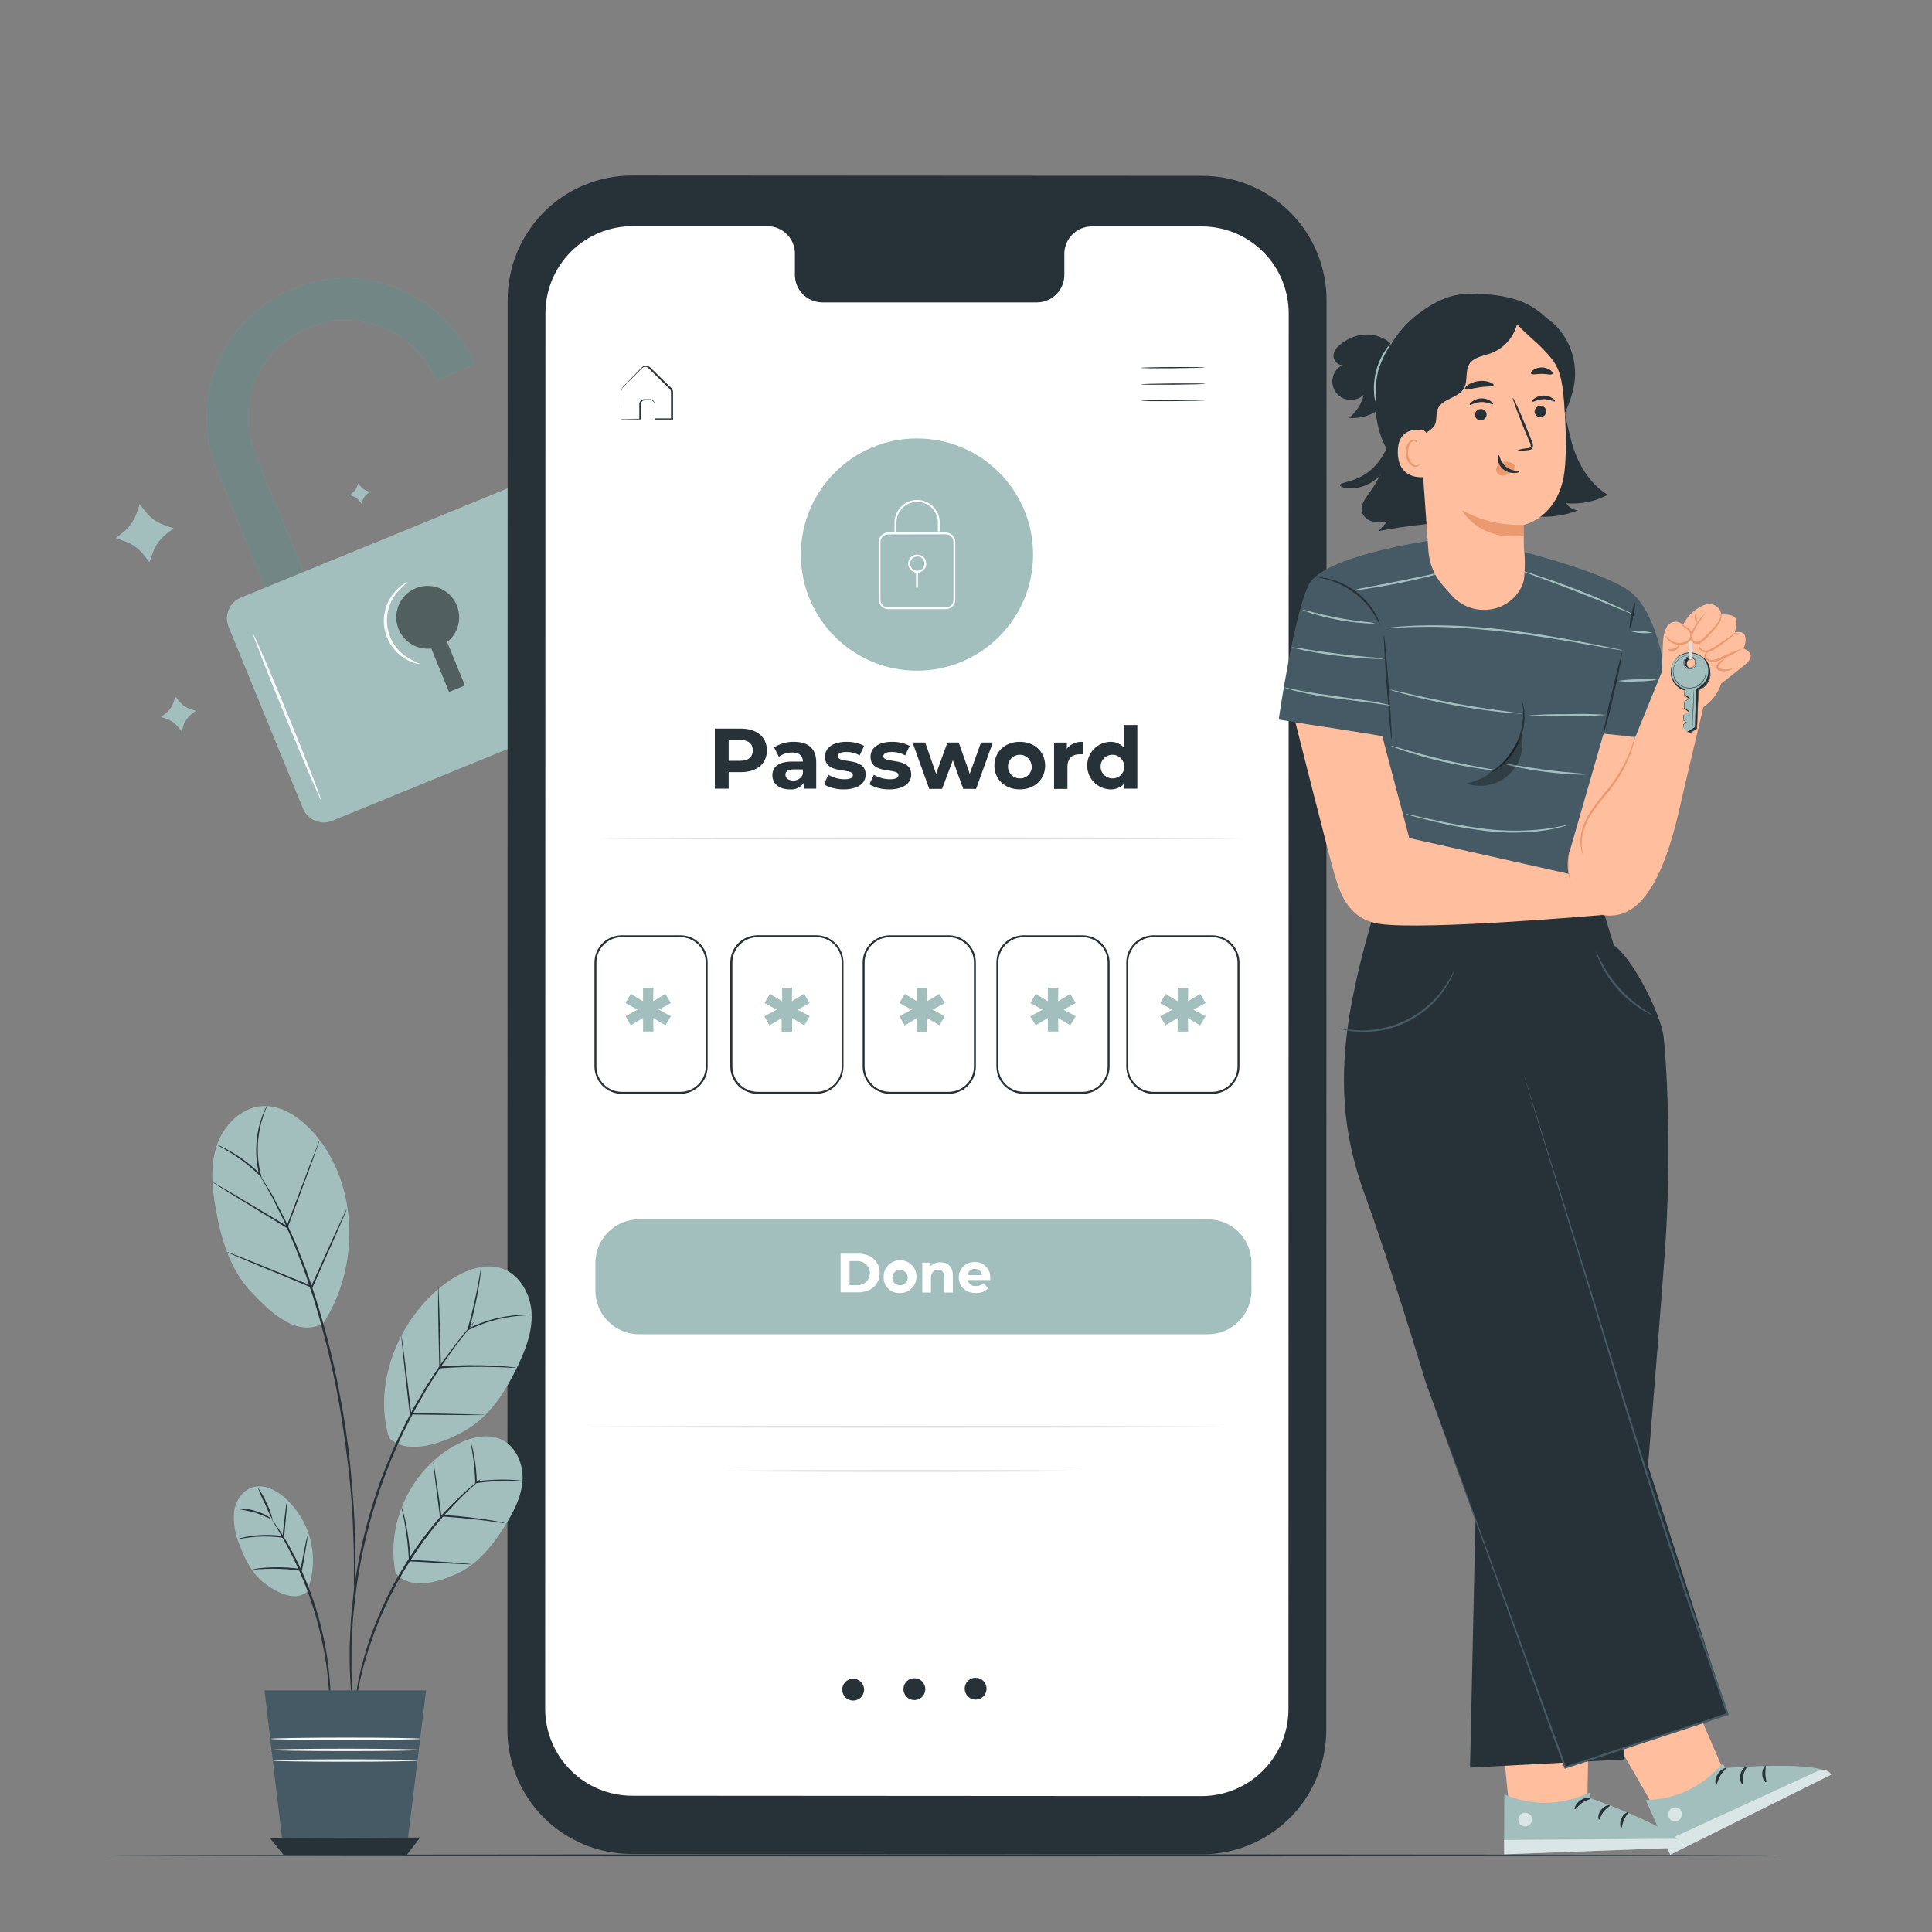 <svg width="250" height="250" viewBox="0 0 250 250" fill="none" xmlns="http://www.w3.org/2000/svg">
<rect x="0" y="0" width="250" height="250" fill="#808080" stroke="none"/>
<path d="M37.925 37.33C33.499 39.148 29.975 42.648 28.126 47.06C26.277 51.473 26.253 56.44 28.06 60.87L39.265 88.22L44.265 86.165L33.065 58.81C31.798 55.714 31.812 52.24 33.105 49.154C34.398 46.069 36.864 43.623 39.96 42.355C43.057 41.087 46.53 41.102 49.616 42.395C52.702 43.688 55.148 46.154 56.415 49.25L61.44 47.19C59.623 42.769 56.128 39.249 51.72 37.401C47.312 35.553 42.352 35.527 37.925 37.33Z" fill="#A2BFBD"/>
<g opacity="0.3">
<path d="M37.925 37.33C33.499 39.148 29.975 42.648 28.126 47.06C26.277 51.473 26.253 56.44 28.06 60.87L39.265 88.22L44.265 86.165L33.065 58.81C31.798 55.714 31.812 52.24 33.105 49.154C34.398 46.069 36.864 43.623 39.96 42.355C43.057 41.087 46.53 41.102 49.616 42.395C52.702 43.688 55.148 46.154 56.415 49.25L61.44 47.19C59.623 42.769 56.128 39.249 51.72 37.401C47.312 35.553 42.352 35.527 37.925 37.33Z" fill="black"/>
</g>
<path d="M70.808 61.095L31.168 77.328C29.683 77.936 28.972 79.633 29.58 81.117L39.206 104.623C39.814 106.107 41.511 106.818 42.995 106.21L82.635 89.977C84.12 89.369 84.831 87.672 84.223 86.188L74.597 62.682C73.989 61.197 72.292 60.487 70.808 61.095Z" fill="#A2BFBD"/>
<g opacity="0.5">
<path d="M59.115 78.35C58.831 77.648 58.356 77.04 57.745 76.593C57.134 76.147 56.41 75.88 55.655 75.823C54.901 75.765 54.145 75.92 53.473 76.269C52.801 76.618 52.24 77.147 51.853 77.798C51.467 78.448 51.269 79.194 51.283 79.951C51.297 80.708 51.522 81.446 51.933 82.082C52.343 82.717 52.923 83.226 53.608 83.55C54.292 83.874 55.053 84 55.805 83.915L58.105 89.54L60.16 88.7L57.855 83.075C58.551 82.532 59.051 81.777 59.279 80.924C59.506 80.071 59.449 79.167 59.115 78.35Z" fill="black"/>
</g>
<path d="M41.58 103.59C41.475 103.635 39.42 98.85 36.99 92.91C34.56 86.97 32.665 82.12 32.77 82.075C32.875 82.03 34.93 86.815 37.36 92.76C39.79 98.705 41.68 103.55 41.58 103.59Z" fill="#FAFAFA"/>
<path d="M54.38 85.925C54.197 85.938 54.014 85.914 53.84 85.855C53.355 85.726 52.891 85.525 52.465 85.26C51.741 84.834 51.121 84.252 50.649 83.557C50.177 82.863 49.864 82.072 49.734 81.242C49.603 80.412 49.658 79.564 49.894 78.758C50.13 77.952 50.542 77.208 51.1 76.58C51.42 76.189 51.799 75.852 52.225 75.58C52.525 75.395 52.725 75.325 52.725 75.345C52.224 75.774 51.755 76.24 51.325 76.74C50.83 77.353 50.468 78.064 50.264 78.825C50.06 79.587 50.018 80.382 50.14 81.161C50.263 81.94 50.547 82.684 50.975 83.347C51.403 84.009 51.965 84.574 52.625 85.005C53.186 85.355 53.773 85.663 54.38 85.925Z" fill="#FAFAFA"/>
<path d="M22.47 90.855L22.715 90.145L23.18 90.735C23.554 91.2 24.054 91.547 24.62 91.735L25.33 91.98L24.74 92.445C24.278 92.822 23.931 93.321 23.74 93.885L23.5 94.61L23 94.025C22.623 93.562 22.122 93.215 21.555 93.025L20.85 92.78L21.435 92.315C21.913 91.938 22.273 91.431 22.47 90.855Z" fill="#A2BFBD"/>
<path d="M46.2 62.96L46.34 62.55L46.61 62.89C46.826 63.17 47.117 63.381 47.45 63.5L47.86 63.64L47.52 63.915C47.245 64.13 47.039 64.42 46.925 64.75L46.785 65.16L46.5 64.8C46.286 64.525 45.995 64.32 45.665 64.21L45.25 64.065L45.595 63.795C45.872 63.58 46.082 63.29 46.2 62.96Z" fill="#A2BFBD"/>
<path d="M17.665 66.435L18.075 65.24L18.86 66.24C19.485 67.031 20.326 67.625 21.28 67.95L22.47 68.36L21.47 69.145C20.679 69.771 20.084 70.611 19.755 71.565L19.345 72.755L18.565 71.755C17.94 70.963 17.1 70.367 16.145 70.04L14.955 69.63L15.955 68.85C16.743 68.224 17.336 67.386 17.665 66.435Z" fill="#A2BFBD"/>
<path d="M155.53 239.95L81.725 239.905C77.462 239.902 73.374 238.207 70.361 235.192C67.347 232.177 65.655 228.088 65.655 223.825L65.69 38.79C65.69 36.678 66.107 34.587 66.916 32.636C67.725 30.685 68.911 28.912 70.405 27.419C71.899 25.927 73.673 24.743 75.624 23.936C77.576 23.129 79.668 22.714 81.78 22.715L155.585 22.755C159.848 22.758 163.935 24.453 166.949 27.468C169.962 30.484 171.655 34.572 171.655 38.835L171.62 223.875C171.619 225.987 171.202 228.078 170.393 230.029C169.584 231.98 168.399 233.753 166.905 235.246C165.411 236.738 163.637 237.922 161.685 238.729C159.734 239.537 157.642 239.951 155.53 239.95Z" fill="#263238"/>
<path d="M155.5 29.3H141.2C140.733 29.31 140.273 29.411 139.846 29.599C139.418 29.787 139.032 30.057 138.71 30.394C138.387 30.732 138.134 31.129 137.965 31.564C137.796 31.999 137.714 32.463 137.725 32.93V35.5C137.745 36.442 137.39 37.354 136.739 38.034C136.087 38.715 135.192 39.109 134.25 39.13H106.36C105.891 39.122 105.428 39.022 104.999 38.835C104.569 38.648 104.18 38.377 103.855 38.04C103.529 37.702 103.274 37.303 103.103 36.867C102.933 36.43 102.85 35.964 102.86 35.495V32.905C102.871 32.438 102.789 31.974 102.62 31.538C102.451 31.103 102.198 30.705 101.876 30.368C101.553 30.03 101.167 29.759 100.739 29.571C100.312 29.383 99.852 29.28 99.385 29.27H81.85C78.867 29.269 76.006 30.45 73.894 32.555C71.781 34.66 70.589 37.518 70.58 40.5L70.545 221.11C70.545 224.096 71.731 226.959 73.841 229.07C75.952 231.182 78.814 232.369 81.8 232.37L155.46 232.415C156.939 232.416 158.404 232.126 159.771 231.561C161.138 230.995 162.38 230.166 163.427 229.12C164.473 228.075 165.303 226.833 165.869 225.466C166.435 224.099 166.726 222.634 166.725 221.155L166.76 40.55C166.757 37.565 165.57 34.704 163.458 32.594C161.347 30.485 158.485 29.3 155.5 29.3Z" fill="white"/>
<path d="M111.815 218.625C111.818 218.905 111.738 219.179 111.585 219.414C111.432 219.648 111.213 219.832 110.955 219.942C110.698 220.051 110.414 220.082 110.139 220.031C109.863 219.979 109.61 219.847 109.41 219.651C109.21 219.455 109.073 219.205 109.015 218.931C108.958 218.657 108.983 218.372 109.087 218.112C109.191 217.853 109.37 217.63 109.601 217.472C109.832 217.314 110.105 217.228 110.385 217.225C110.76 217.222 111.12 217.368 111.388 217.63C111.656 217.893 111.81 218.25 111.815 218.625Z" fill="#263238"/>
<path d="M119.735 218.56C119.738 218.84 119.657 219.115 119.504 219.349C119.351 219.584 119.132 219.767 118.874 219.877C118.616 219.987 118.332 220.017 118.057 219.965C117.781 219.913 117.528 219.781 117.328 219.584C117.128 219.388 116.991 219.137 116.934 218.863C116.877 218.589 116.903 218.304 117.008 218.044C117.113 217.784 117.293 217.562 117.525 217.404C117.756 217.247 118.03 217.162 118.31 217.16C118.684 217.157 119.044 217.303 119.311 217.566C119.579 217.828 119.731 218.186 119.735 218.56Z" fill="#263238"/>
<path d="M127.66 218.5C127.663 218.78 127.583 219.055 127.43 219.289C127.276 219.524 127.057 219.707 126.799 219.817C126.542 219.927 126.257 219.957 125.982 219.905C125.707 219.853 125.453 219.721 125.253 219.524C125.054 219.328 124.917 219.077 124.86 218.803C124.803 218.529 124.828 218.244 124.934 217.984C125.039 217.724 125.218 217.502 125.45 217.345C125.682 217.187 125.955 217.102 126.235 217.1C126.609 217.097 126.97 217.243 127.237 217.506C127.504 217.768 127.656 218.126 127.66 218.5Z" fill="#263238"/>
<path d="M155.94 47.54C155.94 47.58 154.075 47.63 151.78 47.65C149.485 47.67 147.625 47.65 147.625 47.605C147.625 47.56 149.5 47.5 151.78 47.5C154.06 47.5 155.935 47.5 155.94 47.54Z" fill="#263238"/>
<path d="M155.955 49.665C155.955 49.71 154.095 49.76 151.8 49.78C149.505 49.8 147.64 49.78 147.64 49.735C147.64 49.69 149.5 49.64 151.8 49.62C154.1 49.6 155.955 49.62 155.955 49.665Z" fill="#263238"/>
<path d="M156 51.79C156 51.835 154.135 51.885 151.84 51.905C149.545 51.925 147.685 51.905 147.685 51.86C147.685 51.815 149.545 51.77 151.84 51.75C154.135 51.73 155.97 51.75 156 51.79Z" fill="#263238"/>
<path d="M80.325 54.22H80.495H80.995L82.775 54.18L82.73 54.225C82.73 53.835 82.73 53.405 82.73 52.94C82.717 52.694 82.717 52.447 82.73 52.2C82.756 52.059 82.827 51.93 82.933 51.833C83.038 51.736 83.172 51.675 83.315 51.66C83.6 51.66 83.855 51.66 84.165 51.66C84.326 51.684 84.473 51.766 84.579 51.89C84.684 52.014 84.742 52.172 84.74 52.335C84.74 52.935 84.74 53.565 84.74 54.215L84.665 54.14H86.905L86.83 54.215C86.83 53.315 86.83 52.38 86.83 51.425C86.83 51.19 86.83 50.925 86.83 50.715C86.826 50.612 86.795 50.512 86.74 50.425C86.67 50.337 86.593 50.255 86.51 50.18C86.18 49.855 85.855 49.53 85.51 49.215L84.565 48.285C84.415 48.13 84.26 47.98 84.11 47.83C83.96 47.68 83.83 47.52 83.64 47.485C83.554 47.464 83.465 47.462 83.379 47.48C83.292 47.497 83.211 47.533 83.14 47.585C83.005 47.7 82.86 47.86 82.725 47.995L81.92 48.805C81.42 49.305 80.89 49.805 80.505 50.265C80.394 50.53 80.356 50.82 80.395 51.105C80.395 51.385 80.395 51.645 80.395 51.895C80.395 52.395 80.395 52.805 80.395 53.165C80.395 53.525 80.395 53.765 80.395 53.98C80.395 54.195 80.395 54.27 80.395 54.27C80.395 54.27 80.395 54.18 80.395 54C80.395 53.82 80.395 53.5 80.395 53.2C80.395 52.9 80.395 52.41 80.37 51.92C80.37 51.665 80.37 51.42 80.37 51.115C80.37 50.97 80.37 50.825 80.37 50.675C80.369 50.512 80.412 50.351 80.495 50.21C80.91 49.71 81.405 49.255 81.915 48.71L82.71 47.895C82.855 47.755 82.975 47.61 83.14 47.465C83.231 47.397 83.336 47.35 83.448 47.329C83.56 47.307 83.675 47.311 83.785 47.34C83.993 47.415 84.177 47.547 84.315 47.72L84.775 48.17L85.725 49.1L86.725 50.065C86.817 50.147 86.9 50.237 86.975 50.335C87.045 50.446 87.084 50.574 87.09 50.705C87.09 50.945 87.09 51.205 87.09 51.42C87.09 52.375 87.09 53.31 87.09 54.21V54.285H87.01H84.77H84.7V54.21C84.7 53.56 84.7 52.935 84.7 52.335C84.702 52.203 84.656 52.075 84.572 51.973C84.488 51.871 84.37 51.803 84.24 51.78C83.98 51.78 83.675 51.78 83.425 51.78C83.305 51.789 83.192 51.837 83.101 51.917C83.011 51.996 82.949 52.102 82.925 52.22C82.925 52.45 82.925 52.72 82.925 52.935C82.925 53.4 82.925 53.83 82.925 54.225V54.27H82.88H81.075H80.5C80.44 54.26 80.381 54.243 80.325 54.22Z" fill="#263238"/>
<path d="M99.235 97.1C99.235 98.835 97.935 99.915 95.855 99.915H94.29V102.055H92.5V94.28H95.865C97.935 94.28 99.235 95.36 99.235 97.1ZM97.41 97.1C97.41 96.245 96.855 95.745 95.755 95.745H94.29V98.445H95.755C96.855 98.445 97.41 97.945 97.41 97.1Z" fill="#263238"/>
<path d="M105.62 98.645V102.055H104V101.31C103.799 101.6 103.524 101.83 103.204 101.977C102.884 102.124 102.53 102.182 102.18 102.145C100.78 102.145 99.945 101.37 99.945 100.335C99.945 99.3 100.69 98.545 102.51 98.545H103.89C103.89 97.8 103.445 97.37 102.51 97.37C101.892 97.365 101.288 97.559 100.79 97.925L100.165 96.715C100.934 96.222 101.832 95.97 102.745 95.99C104.565 96 105.62 96.835 105.62 98.645ZM103.89 100.17V99.56H102.7C101.89 99.56 101.635 99.855 101.635 100.255C101.635 100.655 102 101 102.61 101C102.884 101.018 103.157 100.947 103.388 100.798C103.618 100.648 103.794 100.428 103.89 100.17Z" fill="#263238"/>
<path d="M106.61 101.5L107.19 100.255C107.817 100.632 108.534 100.832 109.265 100.835C110.065 100.835 110.365 100.625 110.365 100.29C110.365 99.29 106.755 100.29 106.755 97.925C106.755 96.79 107.755 95.99 109.52 95.99C110.318 95.975 111.108 96.155 111.82 96.515L111.245 97.745C110.718 97.451 110.124 97.297 109.52 97.3C108.745 97.3 108.41 97.545 108.41 97.86C108.41 98.86 112.02 97.89 112.02 100.245C112.02 101.355 110.985 102.145 109.2 102.145C108.295 102.164 107.401 101.941 106.61 101.5Z" fill="#263238"/>
<path d="M112.5 101.5L113.075 100.255C113.704 100.631 114.422 100.831 115.155 100.835C115.955 100.835 116.255 100.625 116.255 100.29C116.255 99.29 112.645 100.29 112.645 97.925C112.645 96.79 113.645 95.99 115.41 95.99C116.208 95.975 116.998 96.155 117.71 96.515L117.13 97.745C116.605 97.449 116.012 97.296 115.41 97.3C114.63 97.3 114.3 97.545 114.3 97.86C114.3 98.86 117.91 97.89 117.91 100.245C117.91 101.355 116.875 102.145 115.09 102.145C114.185 102.164 113.291 101.942 112.5 101.5Z" fill="#263238"/>
<path d="M128.47 96.08L126.305 102.08H124.64L123.295 98.37L121.905 102.08H120.24L118.085 96.08H119.72L121.13 100.125L122.595 96.08H124.06L125.485 100.125L126.94 96.08H128.47Z" fill="#263238"/>
<path d="M128.675 99.07C128.675 97.27 130.06 95.99 131.96 95.99C133.86 95.99 135.24 97.27 135.24 99.07C135.24 100.87 133.86 102.145 131.96 102.145C130.06 102.145 128.675 100.87 128.675 99.07ZM133.485 99.07C133.461 98.774 133.35 98.491 133.168 98.256C132.986 98.022 132.739 97.845 132.458 97.748C132.177 97.651 131.873 97.639 131.585 97.712C131.297 97.784 131.036 97.94 130.835 98.158C130.633 98.377 130.5 98.649 130.451 98.943C130.402 99.236 130.439 99.537 130.559 99.809C130.678 100.081 130.874 100.313 131.123 100.476C131.372 100.638 131.663 100.725 131.96 100.725C132.174 100.732 132.387 100.693 132.585 100.61C132.782 100.528 132.96 100.404 133.106 100.248C133.252 100.091 133.363 99.905 133.43 99.701C133.498 99.498 133.522 99.283 133.5 99.07H133.485Z" fill="#263238"/>
<path d="M140.105 96V97.6C139.96 97.6 139.85 97.6 139.715 97.6C138.76 97.6 138.125 98.1 138.125 99.265V102.085H136.395V96.085H138.05V96.875C138.296 96.574 138.612 96.337 138.97 96.184C139.328 96.032 139.717 95.969 140.105 96Z" fill="#263238"/>
<path d="M147.17 93.815V102.055H145.5V101.37C145.268 101.632 144.98 101.839 144.657 101.973C144.333 102.107 143.984 102.166 143.635 102.145C142.84 102.113 142.088 101.775 141.537 101.201C140.986 100.628 140.679 99.863 140.679 99.068C140.679 98.272 140.986 97.508 141.537 96.934C142.088 96.361 142.84 96.022 143.635 95.99C143.967 95.974 144.299 96.03 144.607 96.155C144.916 96.281 145.193 96.472 145.42 96.715V93.815H147.17ZM145.47 99.07C145.445 98.773 145.334 98.489 145.151 98.254C144.967 98.019 144.719 97.842 144.436 97.747C144.154 97.651 143.85 97.639 143.561 97.714C143.272 97.789 143.011 97.947 142.811 98.168C142.611 98.389 142.479 98.664 142.433 98.959C142.387 99.253 142.428 99.555 142.551 99.827C142.674 100.098 142.874 100.328 143.126 100.488C143.378 100.648 143.671 100.73 143.97 100.725C144.18 100.726 144.389 100.683 144.582 100.598C144.775 100.513 144.948 100.389 145.089 100.233C145.231 100.076 145.338 99.892 145.403 99.692C145.469 99.492 145.491 99.28 145.47 99.07Z" fill="#263238"/>
<path d="M160.5 108.5C160.5 108.57 142 108.63 119.155 108.63C96.31 108.63 77.8 108.57 77.8 108.5C77.8 108.43 96.3 108.37 119.155 108.37C142.01 108.37 160.5 108.415 160.5 108.5Z" fill="#E0E0E0"/>
<path d="M158.575 184.615C158.575 184.69 140.075 184.745 117.225 184.745C94.375 184.745 75.875 184.69 75.875 184.615C75.875 184.54 94.375 184.485 117.225 184.485C140.075 184.485 158.575 184.545 158.575 184.615Z" fill="#E0E0E0"/>
<path d="M139.87 190.335C139.87 190.405 129.585 190.465 116.9 190.465C104.215 190.465 93.93 190.405 93.93 190.335C93.93 190.265 104.21 190.205 116.9 190.205C129.59 190.205 139.87 190.26 139.87 190.335Z" fill="#E0E0E0"/>
<path d="M85.25 130.65L86.815 131.495L86.11 132.675L84.53 131.74L84.56 133.48H83.21V131.725L81.625 132.675L80.95 131.5L82.5 130.65L80.93 129.785L81.62 128.61L83.205 129.555V127.805H84.555L84.525 129.555L86.105 128.61L86.81 129.785L85.25 130.65Z" fill="#A2BFBD"/>
<path d="M103.21 130.65L104.775 131.495L104.07 132.675L102.5 131.74V133.5H101.145V131.745L99.565 132.695L98.91 131.5L100.5 130.65L98.935 129.785L99.625 128.61L101.205 129.555V127.805H102.5L102.47 129.555L104.05 128.61L104.755 129.785L103.21 130.65Z" fill="#A2BFBD"/>
<path d="M120.69 130.65L122.255 131.495L121.55 132.675L119.97 131.74L120 133.5H118.65V131.745L117.065 132.695L116.39 131.5L117.96 130.655L116.39 129.79L117.08 128.615L118.665 129.56V127.81H120L119.97 129.56L121.55 128.615L122.255 129.79L120.69 130.65Z" fill="#A2BFBD"/>
<path d="M137.625 130.65L139.19 131.495L138.5 132.675L136.92 131.74L136.95 133.48H135.6V131.725L134.02 132.675L133.325 131.5L134.895 130.655L133.325 129.79L134.015 128.615L135.595 129.56V127.81H136.945L136.915 129.56L138.495 128.615L139.2 129.79L137.625 130.65Z" fill="#A2BFBD"/>
<path d="M154.425 130.65L156 131.5L155.295 132.68L153.715 131.745L153.74 133.485H152.39V131.73L150.81 132.68L150.13 131.5L151.695 130.655L150.13 129.79L150.82 128.615L152.4 129.56V127.81H153.75L153.725 129.56L155.305 128.615L156.01 129.79L154.425 130.65Z" fill="#A2BFBD"/>
<path d="M88.035 141.54H80.46C79.523 141.539 78.624 141.166 77.962 140.503C77.299 139.841 76.926 138.942 76.925 138.005V124.555C76.926 123.618 77.299 122.721 77.962 122.059C78.625 121.397 79.523 121.025 80.46 121.025H88.035C88.972 121.025 89.87 121.397 90.533 122.059C91.195 122.721 91.569 123.618 91.57 124.555V138C91.57 138.938 91.198 139.838 90.535 140.502C89.872 141.165 88.973 141.539 88.035 141.54ZM80.46 121.275C79.589 121.275 78.755 121.621 78.139 122.236C77.523 122.851 77.176 123.685 77.175 124.555V138C77.176 138.871 77.523 139.706 78.138 140.322C78.754 140.937 79.589 141.284 80.46 141.285H88.035C88.906 141.285 89.742 140.939 90.358 140.323C90.974 139.707 91.32 138.871 91.32 138V124.55C91.319 123.68 90.972 122.846 90.356 122.231C89.74 121.616 88.905 121.27 88.035 121.27L80.46 121.275Z" fill="#263238"/>
<path d="M105.63 141.54H98.055C97.589 141.542 97.127 141.452 96.696 141.275C96.264 141.098 95.872 140.837 95.542 140.509C95.212 140.18 94.95 139.789 94.771 139.358C94.592 138.928 94.5 138.466 94.5 138V124.55C94.501 123.613 94.874 122.715 95.537 122.054C96.2 121.392 97.098 121.02 98.035 121.02H105.61C106.547 121.02 107.445 121.392 108.108 122.054C108.771 122.715 109.144 123.613 109.145 124.55V138C109.145 138.935 108.775 139.831 108.117 140.494C107.459 141.158 106.565 141.533 105.63 141.54ZM98.055 121.275C97.185 121.275 96.35 121.62 95.734 122.235C95.118 122.85 94.771 123.685 94.77 124.555V138C94.771 138.871 95.118 139.706 95.734 140.321C96.349 140.937 97.184 141.284 98.055 141.285H105.63C106.501 141.285 107.337 140.939 107.953 140.323C108.569 139.707 108.915 138.871 108.915 138V124.55C108.914 123.68 108.567 122.845 107.951 122.23C107.335 121.615 106.5 121.27 105.63 121.27L98.055 121.275Z" fill="#263238"/>
<path d="M122.745 141.54H115.165C114.228 141.539 113.329 141.166 112.667 140.503C112.004 139.841 111.631 138.942 111.63 138.005V124.555C111.631 123.618 112.004 122.721 112.667 122.059C113.33 121.397 114.228 121.025 115.165 121.025H122.745C123.681 121.026 124.578 121.399 125.24 122.061C125.901 122.722 126.274 123.619 126.275 124.555V138C126.276 138.464 126.185 138.924 126.008 139.353C125.831 139.782 125.571 140.173 125.243 140.501C124.915 140.83 124.526 141.091 124.097 141.269C123.669 141.447 123.209 141.539 122.745 141.54ZM115.165 121.275C114.295 121.275 113.46 121.621 112.844 122.236C112.228 122.851 111.881 123.685 111.88 124.555V138C111.881 138.871 112.228 139.706 112.843 140.322C113.459 140.937 114.294 141.284 115.165 141.285H122.745C123.615 141.284 124.45 140.937 125.064 140.321C125.679 139.705 126.025 138.871 126.025 138V124.55C126.025 123.68 125.679 122.846 125.064 122.231C124.449 121.616 123.615 121.27 122.745 121.27L115.165 121.275Z" fill="#263238"/>
<path d="M140.05 141.54H132.47C131.532 141.539 130.634 141.166 129.971 140.503C129.309 139.841 128.936 138.942 128.935 138.005V124.555C128.936 123.618 129.309 122.721 129.972 122.059C130.635 121.397 131.533 121.025 132.47 121.025H140.05C140.985 121.026 141.882 121.399 142.544 122.061C143.206 122.722 143.578 123.619 143.58 124.555V138C143.58 138.464 143.489 138.924 143.312 139.353C143.135 139.782 142.876 140.173 142.548 140.501C142.22 140.83 141.831 141.091 141.402 141.269C140.973 141.447 140.514 141.539 140.05 141.54ZM132.47 121.275C131.599 121.275 130.764 121.621 130.148 122.236C129.533 122.851 129.186 123.685 129.185 124.555V138C129.186 138.871 129.532 139.706 130.148 140.322C130.764 140.937 131.599 141.284 132.47 141.285H140.05C140.92 141.284 141.754 140.937 142.369 140.321C142.984 139.705 143.33 138.871 143.33 138V124.55C143.33 123.68 142.984 122.846 142.369 122.231C141.754 121.616 140.919 121.27 140.05 121.27L132.47 121.275Z" fill="#263238"/>
<path d="M156.85 141.54H149.275C148.338 141.539 147.439 141.166 146.777 140.503C146.114 139.841 145.741 138.942 145.74 138.005V124.555C145.741 123.618 146.114 122.721 146.777 122.059C147.44 121.397 148.338 121.025 149.275 121.025H156.85C157.786 121.025 158.685 121.397 159.348 122.059C160.01 122.721 160.383 123.618 160.385 124.555V138C160.385 138.938 160.012 139.838 159.35 140.502C158.687 141.165 157.788 141.539 156.85 141.54ZM149.275 121.275C148.404 121.275 147.57 121.621 146.954 122.236C146.338 122.851 145.991 123.685 145.99 124.555V138C145.99 138.871 146.336 139.707 146.952 140.323C147.568 140.939 148.403 141.285 149.275 141.285H156.85C157.721 141.284 158.555 140.937 159.171 140.322C159.787 139.706 160.133 138.871 160.135 138V124.55C160.133 123.68 159.787 122.846 159.171 122.231C158.555 121.616 157.72 121.27 156.85 121.27L149.275 121.275Z" fill="#263238"/>
<path d="M156.295 157.78H82.69C79.572 157.78 77.045 160.307 77.045 163.425V167.005C77.045 170.123 79.572 172.65 82.69 172.65H156.295C159.413 172.65 161.94 170.123 161.94 167.005V163.425C161.94 160.307 159.413 157.78 156.295 157.78Z" fill="#A2BFBD"/>
<path d="M108.775 162.225H111.06C112.705 162.225 113.835 163.225 113.835 164.725C113.835 166.225 112.705 167.225 111.06 167.225H108.775V162.225ZM111 166.3C111.414 166.3 111.81 166.136 112.103 165.843C112.396 165.551 112.56 165.154 112.56 164.74C112.56 164.326 112.396 163.93 112.103 163.637C111.81 163.344 111.414 163.18 111 163.18H109.935V166.3H111Z" fill="white"/>
<path d="M114.345 165.325C114.319 164.899 114.421 164.475 114.639 164.109C114.857 163.742 115.179 163.448 115.566 163.267C115.952 163.086 116.384 163.025 116.805 163.092C117.226 163.158 117.618 163.35 117.929 163.642C118.24 163.934 118.456 164.313 118.549 164.729C118.643 165.146 118.609 165.581 118.452 165.977C118.295 166.374 118.023 166.715 117.671 166.955C117.318 167.195 116.901 167.324 116.475 167.325C116.201 167.343 115.927 167.304 115.669 167.212C115.412 167.119 115.175 166.975 114.976 166.787C114.776 166.6 114.617 166.373 114.508 166.122C114.4 165.87 114.344 165.599 114.345 165.325ZM117.46 165.325C117.46 165.06 117.354 164.806 117.167 164.618C116.979 164.431 116.725 164.325 116.46 164.325C116.195 164.325 115.94 164.431 115.753 164.618C115.565 164.806 115.46 165.06 115.46 165.325C115.46 165.59 115.565 165.845 115.753 166.032C115.94 166.22 116.195 166.325 116.46 166.325C116.725 166.325 116.979 166.22 117.167 166.032C117.354 165.845 117.46 165.59 117.46 165.325Z" fill="white"/>
<path d="M123.295 165.045V167.255H122.175V165.215C122.175 164.59 121.885 164.305 121.39 164.305C120.895 164.305 120.465 164.635 120.465 165.345V167.255H119.345V163.39H120.415V163.845C120.581 163.677 120.781 163.546 121.002 163.46C121.222 163.374 121.458 163.335 121.695 163.345C122.605 163.335 123.295 163.865 123.295 165.045Z" fill="white"/>
<path d="M128.12 165.64H125.195C125.256 165.88 125.401 166.09 125.604 166.232C125.806 166.375 126.053 166.439 126.3 166.415C126.479 166.423 126.657 166.394 126.824 166.329C126.991 166.265 127.143 166.166 127.27 166.04L127.87 166.69C127.666 166.904 127.417 167.072 127.142 167.18C126.866 167.288 126.57 167.334 126.275 167.315C124.935 167.315 124.065 166.475 124.065 165.315C124.06 165.045 124.11 164.778 124.213 164.528C124.316 164.279 124.469 164.054 124.662 163.866C124.856 163.678 125.086 163.533 125.339 163.438C125.591 163.343 125.86 163.301 126.13 163.315C126.396 163.302 126.662 163.345 126.91 163.441C127.159 163.537 127.384 163.684 127.573 163.872C127.761 164.061 127.908 164.286 128.004 164.535C128.1 164.783 128.143 165.049 128.13 165.315C128.14 165.425 128.125 165.545 128.12 165.64ZM125.18 165H127.085C127.048 164.774 126.932 164.568 126.758 164.42C126.583 164.271 126.361 164.19 126.132 164.19C125.903 164.19 125.682 164.271 125.507 164.42C125.333 164.568 125.217 164.774 125.18 165Z" fill="white"/>
<path d="M118.655 86.785C126.953 86.785 133.68 80.058 133.68 71.76C133.68 63.462 126.953 56.735 118.655 56.735C110.357 56.735 103.63 63.462 103.63 71.76C103.63 80.058 110.357 86.785 118.655 86.785Z" fill="#A2BFBD"/>
<path d="M116 69.025H115.75V67.625C115.75 66.848 116.059 66.103 116.608 65.553C117.158 65.004 117.903 64.695 118.68 64.695C119.457 64.695 120.202 65.004 120.752 65.553C121.301 66.103 121.61 66.848 121.61 67.625V68.765H121.36V67.625C121.36 66.914 121.078 66.233 120.575 65.73C120.072 65.227 119.391 64.945 118.68 64.945C117.969 64.945 117.288 65.227 116.785 65.73C116.282 66.233 116 66.914 116 67.625V69.025Z" fill="white"/>
<path d="M122.38 78.825H114.93C114.603 78.824 114.289 78.693 114.058 78.462C113.827 78.231 113.696 77.917 113.695 77.59V70.135C113.696 69.808 113.827 69.495 114.058 69.263C114.289 69.032 114.603 68.901 114.93 68.9H122.38C122.707 68.901 123.02 69.032 123.252 69.263C123.483 69.495 123.614 69.808 123.615 70.135V77.59C123.614 77.917 123.483 78.231 123.252 78.462C123.02 78.693 122.707 78.824 122.38 78.825ZM114.93 69.15C114.665 69.15 114.41 69.255 114.223 69.443C114.035 69.631 113.93 69.885 113.93 70.15V77.605C113.93 77.87 114.035 78.125 114.223 78.312C114.41 78.5 114.665 78.605 114.93 78.605H122.38C122.645 78.605 122.899 78.5 123.087 78.312C123.274 78.125 123.38 77.87 123.38 77.605V70.135C123.38 69.87 123.274 69.616 123.087 69.428C122.899 69.24 122.645 69.135 122.38 69.135L114.93 69.15Z" fill="white"/>
<path d="M118.69 74.105C118.459 74.105 118.232 74.037 118.04 73.908C117.848 73.779 117.698 73.597 117.609 73.383C117.521 73.169 117.497 72.934 117.543 72.707C117.588 72.48 117.699 72.271 117.863 72.108C118.026 71.944 118.235 71.833 118.462 71.788C118.689 71.743 118.924 71.766 119.138 71.854C119.352 71.943 119.534 72.093 119.663 72.285C119.791 72.478 119.86 72.704 119.86 72.935C119.86 73.245 119.737 73.543 119.517 73.763C119.298 73.982 119 74.105 118.69 74.105ZM118.69 72.02C118.508 72.02 118.33 72.074 118.178 72.175C118.027 72.277 117.909 72.421 117.84 72.589C117.77 72.758 117.752 72.943 117.788 73.121C117.824 73.3 117.912 73.464 118.041 73.592C118.17 73.721 118.335 73.808 118.514 73.843C118.692 73.878 118.878 73.859 119.046 73.789C119.214 73.718 119.357 73.6 119.457 73.448C119.558 73.296 119.611 73.117 119.61 72.935C119.612 72.813 119.59 72.692 119.544 72.579C119.499 72.465 119.432 72.362 119.346 72.275C119.26 72.188 119.158 72.119 119.046 72.072C118.933 72.024 118.812 72 118.69 72V72.02Z" fill="white"/>
<path d="M118.78 73.93H118.53V76.04H118.78V73.93Z" fill="white"/>
<path d="M223.155 229.385L213.72 207.62L202.895 214.57L214.375 234.465L220.13 231.885L223.155 229.385Z" fill="#FFBE9D"/>
<path d="M222.945 228.17L223.255 228.79C223.255 228.79 235.83 227.715 236.945 229.645L216.125 240L212.96 232.93C216.77 232.83 220.09 231.38 222.945 228.17Z" fill="#A2BFBD"/>
<g opacity="0.6">
<path d="M216.17 234.105C216 234.265 215.895 234.482 215.876 234.715C215.856 234.947 215.924 235.179 216.065 235.365C216.219 235.541 216.434 235.651 216.667 235.672C216.9 235.694 217.132 235.625 217.315 235.48C217.495 235.31 217.605 235.079 217.624 234.833C217.643 234.586 217.571 234.341 217.42 234.145C217.243 233.975 217.008 233.881 216.763 233.881C216.518 233.881 216.282 233.975 216.105 234.145" fill="white"/>
</g>
<g opacity="0.6">
<path d="M216.125 240L215.365 238.3L235.595 229C235.595 229 236.725 228.945 236.945 229.65L216.125 240Z" fill="white"/>
</g>
<path d="M223.36 228.81C223.405 228.915 222.92 229.21 222.585 229.81C222.25 230.41 222.19 230.945 222.085 230.95C221.98 230.955 221.83 230.295 222.25 229.605C222.67 228.915 223.335 228.705 223.36 228.81Z" fill="#263238"/>
<path d="M226 228.625C226.075 228.715 225.72 229.125 225.59 229.705C225.46 230.285 225.59 230.815 225.48 230.86C225.37 230.905 225.025 230.36 225.205 229.615C225.385 228.87 225.94 228.53 226 228.625Z" fill="#263238"/>
<path d="M228.535 230.62C228.45 230.69 228.035 230.25 228.035 229.565C228.035 228.88 228.385 228.42 228.47 228.485C228.555 228.55 228.41 228.985 228.43 229.555C228.45 230.125 228.63 230.56 228.535 230.62Z" fill="#263238"/>
<path d="M205.41 233.165L205.77 209.44L193.045 211.32L195.315 234.18L201.625 234.195L205.41 233.165Z" fill="#FFBE9D"/>
<path d="M205.715 231.97L205.75 232.66C205.75 232.66 217.65 236.86 217.87 239.075L194.63 239.945L194.655 232.2C198.17 233.67 201.795 233.715 205.715 231.97Z" fill="#A2BFBD"/>
<g opacity="0.6">
<path d="M197.1 234.585C196.879 234.663 196.695 234.818 196.582 235.023C196.468 235.228 196.434 235.467 196.485 235.695C196.554 235.919 196.705 236.108 196.909 236.223C197.113 236.338 197.353 236.371 197.58 236.315C197.815 236.234 198.011 236.068 198.131 235.85C198.25 235.631 198.284 235.377 198.225 235.135C198.127 234.911 197.946 234.735 197.721 234.641C197.495 234.548 197.242 234.546 197.015 234.635" fill="white"/>
</g>
<g opacity="0.6">
<path d="M194.63 239.945V238.085L216.9 237.93C216.9 237.93 217.955 238.34 217.865 239.075L194.63 239.945Z" fill="white"/>
</g>
<path d="M205.83 232.72C205.83 232.835 205.265 232.91 204.72 233.295C204.175 233.68 203.9 234.165 203.79 234.125C203.68 234.085 203.83 233.425 204.495 232.97C205.16 232.515 205.85 232.615 205.83 232.72Z" fill="#263238"/>
<path d="M208.305 233.64C208.335 233.745 207.855 233.96 207.485 234.455C207.115 234.95 207.025 235.455 206.91 235.455C206.795 235.455 206.705 234.815 207.17 234.205C207.635 233.595 208.3 233.53 208.305 233.64Z" fill="#263238"/>
<path d="M209.8 236.5C209.7 236.525 209.52 235.965 209.8 235.335C210.08 234.705 210.59 234.435 210.645 234.525C210.7 234.615 210.38 234.965 210.145 235.485C209.91 236.005 209.915 236.5 209.8 236.5Z" fill="#263238"/>
<path d="M196.255 136.445L195.78 117.765L177.6 118.72L177 120.93C176.023 124.352 175.228 127.823 174.62 131.33C173.4 139.155 173.545 146.275 176.62 154.64C179.695 163.005 184.5 178.91 184.5 178.91L202.535 228.725L223.535 221.82L196.255 136.445Z" fill="#263238"/>
<path d="M207.25 117.16L208.835 122.335C211.165 123.835 214.93 131.185 215.275 134.195C215.62 137.205 216.275 147.51 215.59 159.59C215.005 169.525 210.09 227.675 210.09 227.675L190.22 228.725L192.29 134.695L193.165 117.905L207.25 117.16Z" fill="#263238"/>
<path d="M173.2 133.05C173.421 133.144 173.653 133.213 173.89 133.255C174.526 133.397 175.173 133.484 175.825 133.515C177.994 133.632 180.157 133.187 182.104 132.224C184.051 131.26 185.717 129.811 186.94 128.015C187.312 127.478 187.635 126.91 187.905 126.315C188.016 126.103 188.102 125.878 188.16 125.645C188.11 125.62 187.735 126.58 186.78 127.905C185.537 129.635 183.89 131.033 181.982 131.979C180.074 132.925 177.963 133.389 175.835 133.33C174.952 133.281 174.073 133.188 173.2 133.05Z" fill="#455A64"/>
<path d="M206.5 123.06C206.514 123.21 206.553 123.357 206.615 123.495C206.744 123.878 206.898 124.252 207.075 124.615C208.235 127.046 210.049 129.107 212.315 130.565C212.654 130.785 213.006 130.984 213.37 131.16C213.499 131.237 213.639 131.294 213.785 131.33C213.81 131.285 213.255 130.985 212.425 130.4C210.255 128.885 208.481 126.872 207.25 124.53C206.765 123.635 206.535 123.045 206.5 123.06Z" fill="#455A64"/>
<path d="M197.135 138.94C197.135 138.94 197.185 139.065 197.27 139.325L197.635 140.47C197.955 141.47 198.42 142.97 199.015 144.875C200.205 148.715 201.925 154.255 204.05 161.1C208.36 174.78 213.835 193.835 221.175 214.46C222.015 216.93 222.848 219.368 223.675 221.775L223.715 221.905L223.59 221.945L202.59 228.84L202.475 228.88L202.435 228.765L190.36 195.265L186.925 185.67C186.53 184.56 186.23 183.7 186.02 183.115C185.92 182.828 185.845 182.608 185.795 182.455L185.72 182.23C185.72 182.23 185.755 182.3 185.81 182.45C185.865 182.6 185.95 182.82 186.06 183.1L187 185.64C187.815 187.875 189 191.14 190.5 195.215L202.66 228.665L202.51 228.59L223.51 221.68L223.425 221.845C222.605 219.438 221.771 217 220.925 214.53C213.585 193.9 208.14 174.84 203.875 161.145C201.785 154.285 200.095 148.735 198.92 144.895C198.345 142.975 197.895 141.49 197.59 140.47C197.44 139.97 197.325 139.585 197.25 139.32C197.175 139.055 197.135 138.94 197.135 138.94Z" fill="#455A64"/>
<path d="M215 84.725C215 84.725 214.05 79.41 211.325 76.865C208.6 74.32 197.245 71.44 197.245 71.44C197.245 71.44 197.38 75.385 194.84 76.44C192.15 77.565 189.46 77.185 187.34 74.94C186.063 73.544 185.172 71.84 184.755 69.995C184.755 69.995 171.295 71.96 169.38 75.61C167.465 79.26 165.46 93.11 165.46 93.11L177.655 95.035L177.26 118.725L209.31 117.04L207.5 94.935L216.29 95.72L215 84.725Z" fill="#455A64"/>
<path d="M180.085 95.7C180.104 95.524 180.104 95.346 180.085 95.17C180.085 94.825 180.055 94.33 180.02 93.715C179.955 92.495 179.85 90.805 179.71 88.94C179.57 87.075 179.435 85.385 179.32 84.165C179.26 83.555 179.21 83.06 179.17 82.72C179.162 82.541 179.13 82.365 179.075 82.195C179.049 82.371 179.049 82.549 179.075 82.725C179.075 83.07 179.105 83.565 179.14 84.175C179.205 85.4 179.31 87.09 179.45 88.955C179.59 90.82 179.725 92.51 179.84 93.73C179.895 94.34 179.95 94.835 179.99 95.175C179.995 95.354 180.027 95.531 180.085 95.7Z" fill="#263238"/>
<path d="M209.93 84.385C209.855 84.385 209.23 86.8 208.53 89.82C208.062 91.633 207.685 93.469 207.4 95.32C207.958 93.533 208.425 91.719 208.8 89.885C209.268 88.072 209.645 86.236 209.93 84.385Z" fill="#263238"/>
<path d="M170.67 74.71C170.67 74.76 171.25 74.835 172.17 75.125C173.337 75.504 174.43 76.083 175.4 76.835C176.364 77.596 177.191 78.516 177.845 79.555C178.345 80.36 178.555 80.91 178.605 80.89C178.587 80.751 178.549 80.617 178.49 80.49C178.36 80.133 178.201 79.786 178.015 79.455C176.756 77.248 174.674 75.63 172.225 74.955C171.86 74.851 171.487 74.779 171.11 74.74C170.966 74.703 170.817 74.692 170.67 74.71Z" fill="#263238"/>
<path d="M211.58 77.935C211.325 78.47 211.156 79.042 211.08 79.63C210.92 80.197 210.851 80.786 210.875 81.375C211.119 80.839 211.279 80.269 211.35 79.685C211.518 79.117 211.596 78.527 211.58 77.935Z" fill="#263238"/>
<path d="M167.62 93.465C167.62 93.465 172.2 111.62 172.695 113.17C173.19 114.72 174.08 118.91 178.5 119.55C184.47 120.42 207.62 118.375 207.62 118.375L202.955 113.065L182.36 108.445L178.86 95.245L167.62 93.465Z" fill="#FFBE9D"/>
<path d="M203.175 109.95C203.096 110.084 203.045 110.231 203.025 110.385C202.924 110.789 202.867 111.203 202.855 111.62C202.804 113.01 203.166 114.385 203.895 115.57C204.284 116.224 204.764 116.82 205.32 117.34C205.781 117.765 206.326 118.088 206.92 118.29C207.319 118.418 207.735 118.489 208.155 118.5C208.308 118.517 208.462 118.503 208.61 118.46C208.06 118.392 207.518 118.273 206.99 118.105C206.431 117.89 205.921 117.565 205.49 117.15C204.965 116.635 204.508 116.055 204.13 115.425C203.433 114.278 203.059 112.963 203.05 111.62C203.045 110.59 203.225 109.96 203.175 109.95Z" fill="#EB996E"/>
<path d="M179.94 91.285C179.755 91.286 179.571 91.268 179.39 91.23L177.89 91.015C176.64 90.835 174.89 90.63 172.995 90.38C171.357 90.181 169.729 89.899 168.12 89.535C167.505 89.385 167.01 89.25 166.675 89.14C166.501 89.096 166.334 89.032 166.175 88.95C166.175 88.905 166.945 89.105 168.175 89.35C169.405 89.595 171.135 89.85 173.045 90.115C174.955 90.38 176.69 90.615 177.935 90.825C178.56 90.94 179.06 91.045 179.405 91.13C179.59 91.156 179.77 91.208 179.94 91.285Z" fill="#A2BFBD"/>
<path d="M179 85.24C178.845 85.268 178.687 85.277 178.53 85.265C178.225 85.265 177.785 85.265 177.24 85.225C176.155 85.17 174.655 85.05 173.005 84.845C171.355 84.64 169.87 84.385 168.805 84.17C168.27 84.06 167.84 83.965 167.545 83.89C167.388 83.869 167.236 83.822 167.095 83.75C167.681 83.787 168.264 83.865 168.84 83.985C169.91 84.15 171.395 84.375 173.035 84.58C174.675 84.785 176.17 84.935 177.255 85.035C177.841 85.061 178.424 85.129 179 85.24Z" fill="#A2BFBD"/>
<path d="M177.955 80.64C177.481 80.695 177.003 80.695 176.53 80.64C174.24 80.483 171.976 80.059 169.785 79.375C169.323 79.257 168.875 79.089 168.45 78.875C168.92 78.945 169.383 79.053 169.835 79.2C170.68 79.42 171.86 79.7 173.17 79.95C174.48 80.2 175.67 80.355 176.55 80.45C177.022 80.476 177.492 80.54 177.955 80.64Z" fill="#A2BFBD"/>
<path d="M186.5 74.085C185.978 74.297 185.44 74.464 184.89 74.585C183.89 74.845 182.495 75.165 180.95 75.475C179.405 75.785 177.99 76.02 176.95 76.17C176.399 76.277 175.841 76.336 175.28 76.345C175.815 76.186 176.362 76.066 176.915 75.985L180.875 75.215L184.83 74.4C185.377 74.251 185.936 74.146 186.5 74.085Z" fill="#A2BFBD"/>
<path d="M211.345 79.5C211.148 79.454 210.957 79.387 210.775 79.3L209.245 78.67C207.96 78.14 206.18 77.405 204.2 76.63C202.22 75.855 200.415 75.19 199.105 74.71L197.56 74.14C197.364 74.081 197.176 73.999 197 73.895C197.201 73.921 197.399 73.97 197.59 74.04C197.97 74.145 198.505 74.315 199.17 74.54C200.495 74.975 202.315 75.615 204.3 76.39C206.285 77.165 208.055 77.925 209.3 78.505C209.935 78.795 210.445 79.035 210.8 79.21C210.992 79.285 211.175 79.382 211.345 79.5Z" fill="#A2BFBD"/>
<path d="M209.93 84.16C209.825 84.16 209.721 84.148 209.62 84.125L208.73 83.985L205.48 83.415C202.735 82.915 198.94 82.27 194.72 81.76C192.61 81.515 190.595 81.34 188.755 81.23C186.915 81.12 185.255 81.095 183.87 81.12C183.175 81.12 182.545 81.15 181.99 81.165C181.435 81.18 180.965 81.2 180.575 81.23L179.68 81.275C179.575 81.287 179.469 81.287 179.365 81.275C179.466 81.247 179.57 81.23 179.675 81.225L180.565 81.13C180.955 81.085 181.43 81.045 181.985 81.02C182.54 80.995 183.17 80.94 183.865 80.935C185.26 80.89 186.925 80.91 188.77 80.99C190.615 81.07 192.635 81.255 194.77 81.49C198.995 81.99 202.77 82.695 205.53 83.225C206.895 83.49 208.03 83.725 208.765 83.875L209.645 84.07C209.743 84.088 209.839 84.118 209.93 84.16Z" fill="#A2BFBD"/>
<path d="M197 92.33C196.772 92.351 196.543 92.351 196.315 92.33C195.87 92.305 195.235 92.25 194.445 92.17C192.875 92.005 190.705 91.72 188.33 91.285C185.955 90.85 183.83 90.355 182.295 89.955C181.53 89.75 180.915 89.58 180.495 89.455C180.272 89.4 180.054 89.325 179.845 89.23C180.074 89.246 180.3 89.288 180.52 89.355L182.34 89.78C183.88 90.135 186.01 90.6 188.38 91.035C190.75 91.47 192.905 91.78 194.47 91.99L196.325 92.24C196.552 92.246 196.779 92.276 197 92.33Z" fill="#A2BFBD"/>
<path d="M207.875 92.5C206.184 92.647 204.487 92.707 202.79 92.68C201.096 92.737 199.401 92.709 197.71 92.595C199.399 92.445 201.095 92.385 202.79 92.415C204.485 92.352 206.183 92.38 207.875 92.5Z" fill="#A2BFBD"/>
<path d="M193.59 99.68C193.405 99.697 193.218 99.689 193.035 99.655C192.685 99.625 192.17 99.56 191.535 99.47C190.275 99.29 188.535 98.97 186.65 98.545C184.765 98.12 183.07 97.605 181.865 97.21C181.26 97.01 180.775 96.84 180.44 96.71C180.265 96.656 180.098 96.582 179.94 96.49C180.125 96.505 180.306 96.546 180.48 96.61L181.925 97.03C183.14 97.38 184.83 97.84 186.715 98.285C188.6 98.73 190.32 99.06 191.57 99.285L193.07 99.555C193.248 99.575 193.422 99.617 193.59 99.68Z" fill="#A2BFBD"/>
<path d="M205.365 100.2C204.83 100.253 204.29 100.253 203.755 100.2C202.755 100.165 201.39 100.065 199.885 99.87C198.38 99.675 197.025 99.42 196.055 99.205C195.525 99.113 195.006 98.969 194.505 98.775C195.04 98.816 195.572 98.898 196.095 99.02C197.07 99.19 198.42 99.41 199.92 99.605C201.42 99.8 202.78 99.93 203.765 100.015C204.302 100.039 204.837 100.1 205.365 100.2Z" fill="#A2BFBD"/>
<path d="M202.91 106.73C202.847 106.769 202.777 106.798 202.705 106.815C202.57 106.855 202.37 106.925 202.105 106.995C201.365 107.194 200.613 107.35 199.855 107.46C197.347 107.809 194.804 107.831 192.29 107.525C189.781 107.222 187.294 106.756 184.845 106.13C183.905 105.9 183.15 105.7 182.625 105.555C182.349 105.497 182.08 105.413 181.82 105.305C182.1 105.336 182.377 105.386 182.65 105.455L184.89 105.955C187.34 106.522 189.819 106.961 192.315 107.27C194.806 107.563 197.323 107.563 199.815 107.27C200.77 107.15 201.54 107.005 202.07 106.89C202.346 106.816 202.626 106.763 202.91 106.73Z" fill="#A2BFBD"/>
<path d="M214.465 87.965C213.627 88.101 212.779 88.169 211.93 88.17C211.081 88.26 210.224 88.24 209.38 88.11C210.218 87.974 211.066 87.906 211.915 87.905C212.764 87.815 213.621 87.835 214.465 87.965Z" fill="#A2BFBD"/>
<path d="M213.79 81.875C212.865 81.995 211.926 81.934 211.025 81.695C211.95 81.581 212.888 81.642 213.79 81.875Z" fill="#A2BFBD"/>
<path d="M192.62 100.115C192.595 100.07 193.145 99.795 193.895 99.175C194.328 98.809 194.727 98.404 195.085 97.965C195.959 96.88 196.573 95.609 196.88 94.25C197.001 93.694 197.07 93.129 197.085 92.56C197.11 91.59 196.98 90.99 197.03 90.98C197.092 91.111 197.133 91.251 197.15 91.395C197.189 91.559 197.216 91.727 197.23 91.895C197.257 92.116 197.272 92.338 197.275 92.56C197.287 93.144 197.235 93.727 197.12 94.3C196.831 95.707 196.197 97.019 195.275 98.12C194.899 98.567 194.475 98.971 194.01 99.325C193.835 99.463 193.651 99.59 193.46 99.705C193.319 99.797 193.172 99.879 193.02 99.95C192.897 100.027 192.762 100.083 192.62 100.115Z" fill="#263238"/>
<g opacity="0.3">
<path d="M196.905 95.245L194.96 98.135C193.645 99.779 191.806 100.925 189.75 101.38C190.651 101.696 191.619 101.769 192.558 101.593C193.496 101.417 194.371 100.997 195.096 100.375C195.821 99.754 196.37 98.953 196.687 98.052C197.005 97.152 197.08 96.183 196.905 95.245Z" fill="black"/>
</g>
<path d="M202.67 65.12C204.526 65.282 206.389 64.903 208.035 64.03C205.615 62.53 204.09 59.9 203.35 57.155C202.61 54.41 201.66 49.73 201.635 46.89L197.205 66.575C199.54 67.102 201.98 66.912 204.205 66.03C203.895 66.013 203.593 65.921 203.326 65.763C203.059 65.605 202.834 65.384 202.67 65.12Z" fill="#263238"/>
<path d="M190.03 67.5C189.066 65.288 188.698 62.863 188.96 60.465L180.03 57.08C179.619 59.509 178.642 61.807 177.18 63.79C176.635 64.53 175.985 65.39 176.24 66.29C176.351 66.589 176.537 66.854 176.779 67.061C177.021 67.269 177.312 67.411 177.625 67.475C178.253 67.582 178.896 67.582 179.525 67.475L178.385 68.72C182.224 67.982 186.12 67.573 190.03 67.5Z" fill="#263238"/>
<path d="M190.785 38.08C187.97 37.79 185.59 39.025 183.345 40.745C181.108 42.515 179.464 44.925 178.635 47.655C177.702 50.514 177.723 53.599 178.695 56.445C179.192 57.856 179.969 59.151 180.981 60.253C181.992 61.354 183.217 62.24 184.58 62.855C188.32 64.455 192.915 63.51 195.995 60.855C199.075 58.2 200.66 54.02 200.55 49.945C200.515 47.118 199.589 44.375 197.905 42.105C197.056 40.986 195.985 40.053 194.761 39.365C193.536 38.677 192.183 38.248 190.785 38.105" fill="#263238"/>
<path d="M183.5 48.07C183.835 46.98 183.6 45.8 183.685 44.66C183.88 42.16 185.755 40.025 188.005 38.905C190.105 37.86 192.75 37.905 195.4 38.555C197.24 38.982 198.919 39.926 200.24 41.275C201.086 42.193 201.7 43.3 202.029 44.504C202.359 45.709 202.395 46.974 202.135 48.195L189.29 47.195C188.221 48.321 186.975 49.263 185.6 49.985C185.197 50.197 184.745 50.3 184.29 50.285C184.056 50.273 183.83 50.191 183.642 50.052C183.453 49.912 183.31 49.72 183.23 49.5C183.08 49.04 183.335 48.545 183.5 48.07Z" fill="#263238"/>
<path d="M195.89 42.05L184.935 45.13C184.419 45.198 183.948 45.457 183.613 45.856C183.279 46.255 183.107 46.765 183.13 47.285L184.84 71.32C184.957 72.961 185.611 74.517 186.7 75.75L187.85 77.045C190.47 80.005 195.35 79.37 196.96 75.765C197.057 75.56 197.128 75.343 197.17 75.12C197.206 74.938 197.229 74.755 197.24 74.57C197.353 73.353 197.338 72.128 197.195 70.915C197.165 68.77 197.14 67.89 197.14 67.915C197.14 67.94 201.64 67.04 202.43 61.11C202.82 58.155 202.545 53.345 202.19 49.41C201.875 45.87 199.41 41.58 195.89 42.05Z" fill="#FFBE9D"/>
<path d="M200.085 53.19C200.09 53.388 200.019 53.58 199.886 53.727C199.752 53.873 199.567 53.962 199.37 53.975C199.274 53.985 199.177 53.976 199.085 53.948C198.993 53.921 198.907 53.874 198.833 53.813C198.759 53.751 198.698 53.676 198.653 53.59C198.609 53.505 198.582 53.411 198.575 53.315C198.567 53.118 198.636 52.925 198.768 52.779C198.899 52.632 199.083 52.543 199.28 52.53C199.376 52.519 199.474 52.527 199.567 52.555C199.66 52.582 199.747 52.628 199.822 52.69C199.897 52.751 199.959 52.827 200.004 52.913C200.049 52.999 200.077 53.093 200.085 53.19Z" fill="#263238"/>
<path d="M201.215 51.94C201.12 52.04 200.535 51.63 199.715 51.655C198.895 51.68 198.315 52.105 198.215 52.005C198.115 51.905 198.26 51.78 198.515 51.585C198.861 51.331 199.276 51.192 199.705 51.185C200.13 51.171 200.549 51.294 200.9 51.535C201.17 51.72 201.26 51.895 201.215 51.94Z" fill="#263238"/>
<path d="M192.365 53.595C192.372 53.792 192.302 53.985 192.169 54.131C192.037 54.278 191.852 54.367 191.655 54.38C191.559 54.39 191.462 54.381 191.369 54.353C191.277 54.326 191.191 54.28 191.116 54.218C191.041 54.157 190.98 54.081 190.935 53.995C190.89 53.91 190.863 53.816 190.855 53.72C190.848 53.522 190.918 53.33 191.051 53.183C191.183 53.037 191.368 52.948 191.565 52.935C191.661 52.925 191.758 52.934 191.851 52.961C191.943 52.989 192.029 53.035 192.104 53.096C192.178 53.158 192.24 53.234 192.285 53.319C192.33 53.405 192.357 53.498 192.365 53.595Z" fill="#263238"/>
<path d="M193.2 52.305C193.11 52.405 192.525 52 191.7 52.02C190.875 52.04 190.3 52.47 190.2 52.37C190.1 52.27 190.245 52.15 190.505 51.95C190.85 51.697 191.266 51.557 191.695 51.55C192.119 51.538 192.535 51.66 192.885 51.9C193.155 52.085 193.245 52.26 193.2 52.305Z" fill="#263238"/>
<path d="M196.32 58.275C196.747 58.128 197.19 58.036 197.64 58C197.85 58 198.045 57.925 198.075 57.785C198.086 57.569 198.032 57.355 197.92 57.17L197.26 55.6C196.345 53.365 195.68 51.525 195.76 51.49C195.84 51.455 196.665 53.235 197.58 55.49L198.21 57.07C198.349 57.318 198.395 57.606 198.34 57.885C198.313 57.961 198.269 58.029 198.211 58.083C198.153 58.138 198.082 58.178 198.005 58.2C197.891 58.233 197.774 58.252 197.655 58.255C197.213 58.318 196.764 58.325 196.32 58.275Z" fill="#263238"/>
<path d="M197.14 67.91C194.36 68.025 191.603 67.367 189.175 66.01C189.175 66.01 191.27 70.045 197.175 69.335L197.14 67.91Z" fill="#EB996E"/>
<path d="M196.03 60.25C195.869 60.06 195.662 59.915 195.43 59.828C195.197 59.74 194.946 59.714 194.7 59.75C194.522 59.767 194.348 59.82 194.191 59.906C194.034 59.992 193.896 60.109 193.785 60.25C193.675 60.392 193.612 60.564 193.605 60.743C193.598 60.923 193.647 61.1 193.745 61.25C193.881 61.391 194.056 61.489 194.247 61.531C194.438 61.574 194.637 61.559 194.82 61.49C195.203 61.344 195.554 61.123 195.85 60.84C195.938 60.771 196.014 60.688 196.075 60.595C196.105 60.55 196.12 60.496 196.12 60.442C196.12 60.388 196.105 60.335 196.075 60.29" fill="#EB996E"/>
<path d="M193.94 58.9C194.07 58.9 194.095 59.775 194.87 60.4C195.645 61.025 196.585 60.9 196.595 61.01C196.605 61.12 196.39 61.185 195.99 61.205C195.471 61.227 194.962 61.066 194.55 60.75C194.157 60.445 193.899 59.998 193.83 59.505C193.785 59.12 193.875 58.9 193.94 58.9Z" fill="#263238"/>
<path d="M193.275 49.835C193.2 50.06 192.38 49.975 191.43 50.12C190.48 50.265 189.71 50.54 189.575 50.345C189.515 50.25 189.645 50.04 189.95 49.815C190.36 49.545 190.827 49.373 191.315 49.315C191.804 49.244 192.302 49.29 192.77 49.45C193.125 49.56 193.305 49.73 193.275 49.835Z" fill="#263238"/>
<path d="M200.88 48.38C200.745 48.57 200.175 48.38 199.5 48.38C198.825 48.38 198.255 48.54 198.12 48.35C198.06 48.255 198.145 48.07 198.39 47.885C198.719 47.664 199.106 47.547 199.503 47.547C199.899 47.547 200.286 47.664 200.615 47.885C200.86 48.1 200.945 48.29 200.88 48.38Z" fill="#263238"/>
<path d="M181.335 46.5C182.265 43.04 186.99 38.105 190.57 38.19L196.425 41.35C196.284 42.33 195.88 43.254 195.257 44.024C194.634 44.794 193.814 45.382 192.885 45.725C191.885 46.08 190.685 46.225 190.125 47.11C189.565 47.995 189.97 49.295 189.44 50.235C188.71 51.535 186.55 51.575 186.02 52.97C185.785 53.575 185.955 54.285 185.71 54.89C185.39 55.695 183.435 56.79 182.595 56.565C181.755 56.34 181.69 54.93 181.385 54.205C181.006 53.387 180.921 52.463 181.145 51.59C181.43 49.9 180.89 48.14 181.335 46.5Z" fill="#263238"/>
<path d="M185.07 57.14C185.07 56.7 184.52 55.675 184.07 55.64C182.905 55.49 180.82 55.64 180.875 58.585C180.96 62.615 184.985 61.705 184.99 61.585C184.995 61.465 185.11 58.66 185.07 57.14Z" fill="#FFBE9D"/>
<path d="M183.74 60.065C183.74 60.065 183.67 60.115 183.555 60.175C183.386 60.242 183.198 60.242 183.03 60.175C182.6 60.03 182.23 59.36 182.195 58.635C182.177 58.293 182.237 57.951 182.37 57.635C182.402 57.51 182.465 57.394 182.552 57.298C182.639 57.203 182.748 57.129 182.87 57.085C182.95 57.061 183.037 57.066 183.114 57.1C183.191 57.134 183.253 57.194 183.29 57.27C183.345 57.38 183.325 57.46 183.345 57.47C183.365 57.48 183.43 57.4 183.395 57.235C183.369 57.136 183.311 57.048 183.23 56.985C183.175 56.943 183.112 56.913 183.045 56.897C182.978 56.88 182.908 56.878 182.84 56.89C182.676 56.927 182.524 57.006 182.398 57.117C182.272 57.229 182.176 57.371 182.12 57.53C181.955 57.881 181.879 58.267 181.9 58.655C181.94 59.47 182.37 60.22 182.955 60.375C183.064 60.405 183.178 60.41 183.289 60.389C183.4 60.368 183.504 60.322 183.595 60.255C183.735 60.165 183.755 60.075 183.74 60.065Z" fill="#EB996E"/>
<path d="M180.405 45.5C180.335 44.24 178.715 43.5 177.47 43.315C176.205 43.181 174.934 43.512 173.895 44.245C173.275 44.64 172.655 45.185 172.56 45.915C172.465 46.645 173.215 47.46 173.885 47.155C173.56 47.289 173.268 47.493 173.03 47.754C172.793 48.014 172.616 48.323 172.512 48.659C172.408 48.996 172.38 49.351 172.429 49.699C172.479 50.048 172.604 50.381 172.797 50.676C172.991 50.97 173.246 51.218 173.546 51.402C173.847 51.586 174.184 51.702 174.534 51.74C174.883 51.779 175.238 51.74 175.571 51.626C175.904 51.511 176.207 51.325 176.46 51.08C176.186 52.268 175.514 53.327 174.555 54.08C175.604 54.157 176.655 53.957 177.602 53.5C178.55 53.043 179.361 52.345 179.953 51.476C180.546 50.607 180.899 49.597 180.979 48.549C181.058 47.5 180.86 46.448 180.405 45.5Z" fill="#263238"/>
<path d="M173.39 62.76C173.39 62.57 173.915 62.48 174.63 62.26C175.543 62.007 176.4 61.582 177.155 61.01C177.895 60.416 178.514 59.686 178.98 58.86C179.365 58.215 179.57 57.75 179.76 57.78C179.95 57.81 180.06 58.345 179.86 59.205C179.562 60.337 178.902 61.341 177.98 62.064C177.058 62.786 175.926 63.187 174.755 63.205C173.87 63.19 173.37 62.935 173.39 62.76Z" fill="#263238"/>
<path d="M178.035 52.075C177.891 51.693 177.813 51.288 177.805 50.88C177.664 48.895 178.192 46.92 179.305 45.27C179.515 44.918 179.784 44.606 180.1 44.345C179.329 45.466 178.734 46.699 178.335 48C178.029 49.335 177.928 50.709 178.035 52.075Z" fill="#A2BFBD"/>
<path d="M195.18 40.2C195.655 41.81 198.28 43.745 199.455 44.95C201.695 47.24 202.16 48.02 202.495 53.45C203.355 51.51 203.995 49.62 203.77 47.51C203.582 45.374 202.622 43.379 201.07 41.9C200.288 41.178 199.348 40.648 198.326 40.352C197.304 40.056 196.226 40.002 195.18 40.195" fill="#263238"/>
<path d="M221.45 87.215C221.45 87.215 218.76 98.395 217.655 103.215C216.5 108.35 213.93 120 207.11 118.3C201.92 117.02 203.075 110.3 203.075 110.3L207.5 94.935L211.6 95.4L215.365 86.13L219.425 81.855L221.45 87.215Z" fill="#FFBE9D"/>
<path d="M204.885 110.7C204.657 109.887 204.61 109.033 204.75 108.2C204.921 107.307 205.246 106.451 205.71 105.67C206.306 104.717 206.975 103.811 207.71 102.96C208.448 102.096 209.117 101.175 209.71 100.205C210.182 99.406 210.586 98.57 210.92 97.705C211.142 97.122 211.329 96.526 211.48 95.92C211.547 95.7 211.589 95.474 211.605 95.245C211.511 95.453 211.434 95.669 211.375 95.89C211.24 96.305 211.04 96.89 210.735 97.63C210.381 98.474 209.964 99.292 209.49 100.075C208.888 101.025 208.22 101.93 207.49 102.785C206.747 103.647 206.078 104.571 205.49 105.545C205.02 106.355 204.703 107.245 204.555 108.17C204.459 108.796 204.486 109.434 204.635 110.05C204.676 110.221 204.732 110.388 204.8 110.55C204.845 110.65 204.875 110.705 204.885 110.7Z" fill="#EB996E"/>
<path d="M215.05 87C215.05 86.8 215.15 83.545 215.215 82.695C215.267 82.157 215.418 81.633 215.66 81.15C215.753 80.973 215.885 80.82 216.047 80.702C216.208 80.584 216.395 80.505 216.592 80.47C216.788 80.435 216.991 80.446 217.183 80.501C217.375 80.557 217.552 80.656 217.7 80.79L217.775 80.855C218.161 80.1 218.709 79.439 219.38 78.92C220.335 78.295 221.12 77.87 221.94 78.36C222.164 78.471 222.355 78.639 222.493 78.847C222.632 79.055 222.714 79.296 222.73 79.545C222.73 79.545 223.945 79.38 224.47 79.87C224.995 80.36 224.47 81.84 224.47 81.84C224.47 81.84 225.55 81.51 225.815 82.3C225.947 82.846 225.865 83.423 225.585 83.91C225.585 83.91 226.435 84.17 226.535 84.795C226.635 85.42 225.685 86.105 225.685 86.105L222.72 88.465C222.325 89.697 221.518 90.757 220.435 91.465C218.375 92.255 215.05 87 215.05 87Z" fill="#FFBE9D"/>
<path d="M217.31 83.455C217.34 83.455 217.335 83.58 217.245 83.73C217.133 83.929 216.957 84.085 216.745 84.17C216.524 84.244 216.285 84.244 216.065 84.17C215.9 84.115 215.82 84.035 215.835 84C215.85 83.965 216.24 84.055 216.65 83.895C217.06 83.735 217.24 83.42 217.31 83.455Z" fill="#EB996E"/>
<path d="M219.66 80.545C219.615 80.605 219.33 80.405 219.28 80.015C219.23 79.625 219.445 79.36 219.505 79.405C219.565 79.45 219.505 79.69 219.545 79.98C219.585 80.27 219.715 80.5 219.66 80.545Z" fill="#EB996E"/>
<path d="M224.615 81.81C224.615 81.81 224.405 82.115 223.96 82.5C223.372 82.986 222.756 83.437 222.115 83.85C221.769 84.122 221.365 84.311 220.935 84.4C220.75 84.431 220.56 84.413 220.384 84.347C220.209 84.281 220.054 84.17 219.935 84.025C219.859 83.921 219.812 83.799 219.798 83.67C219.784 83.542 219.803 83.413 219.855 83.295C219.935 83.135 220.035 83.095 220.045 83.11C220.055 83.125 219.99 83.19 219.95 83.335C219.927 83.435 219.927 83.54 219.95 83.64C219.974 83.741 220.02 83.835 220.085 83.915C220.192 84.022 220.325 84.1 220.471 84.142C220.617 84.184 220.772 84.189 220.92 84.155C221.308 84.058 221.671 83.879 221.985 83.63C222.73 83.13 223.395 82.695 223.86 82.35C224.093 82.146 224.346 81.965 224.615 81.81Z" fill="#EB996E"/>
<path d="M225.565 83.895C224.665 84.453 223.72 84.935 222.74 85.335C222.364 85.545 221.945 85.668 221.515 85.695C221.324 85.704 221.135 85.657 220.971 85.559C220.808 85.461 220.677 85.317 220.595 85.145C220.565 85.075 220.55 85 220.55 84.925C220.55 84.849 220.565 84.774 220.595 84.705C220.639 84.602 220.714 84.517 220.81 84.46C220.975 84.37 221.08 84.42 221.075 84.43C221.07 84.44 220.98 84.43 220.87 84.545C220.802 84.607 220.756 84.689 220.739 84.779C220.722 84.869 220.735 84.962 220.775 85.045C220.85 85.172 220.96 85.275 221.092 85.342C221.224 85.408 221.373 85.435 221.52 85.42C221.912 85.379 222.291 85.258 222.635 85.065C223.578 84.596 224.558 84.205 225.565 83.895Z" fill="#EB996E"/>
<path d="M224.125 86.56C224.125 86.59 223.965 86.715 223.625 86.795C223.432 86.84 223.233 86.86 223.035 86.855C222.78 86.86 222.528 86.803 222.3 86.69C222.228 86.646 222.169 86.583 222.131 86.508C222.093 86.433 222.077 86.349 222.085 86.265C222.102 86.13 222.157 86.004 222.245 85.9C222.369 85.745 222.512 85.606 222.67 85.485C222.94 85.285 223.14 85.22 223.17 85.25C223.2 85.28 223.03 85.405 222.81 85.63C222.681 85.758 222.564 85.897 222.46 86.045C222.345 86.21 222.305 86.38 222.46 86.465C222.65 86.552 222.856 86.602 223.065 86.61C223.246 86.627 223.429 86.627 223.61 86.61C223.92 86.58 224.11 86.525 224.125 86.56Z" fill="#EB996E"/>
<path d="M221.31 87.055C221.326 86.601 221.214 86.152 220.987 85.758C220.76 85.365 220.426 85.044 220.025 84.831C219.624 84.618 219.171 84.523 218.718 84.556C218.265 84.588 217.83 84.748 217.463 85.016C217.097 85.284 216.813 85.65 216.644 86.072C216.476 86.493 216.429 86.954 216.511 87.401C216.592 87.848 216.797 88.263 217.103 88.599C217.409 88.935 217.803 89.178 218.24 89.3L218.215 89.975L218.875 90.475L218.18 90.865L218.15 91.71L218.81 92.21L218.115 92.6L218.09 93.325L218.49 93.625L218.07 93.86V94.285L218.57 94.855L219.57 94.26L219.76 89.26C220.208 89.087 220.594 88.785 220.87 88.393C221.146 88 221.299 87.535 221.31 87.055ZM218.955 85.195C219.092 85.2 219.225 85.246 219.337 85.326C219.448 85.406 219.533 85.518 219.581 85.647C219.629 85.776 219.638 85.916 219.606 86.05C219.574 86.183 219.504 86.305 219.403 86.398C219.303 86.492 219.176 86.554 219.041 86.576C218.905 86.597 218.766 86.579 218.641 86.522C218.516 86.465 218.411 86.372 218.339 86.255C218.266 86.138 218.23 86.002 218.235 85.865C218.238 85.774 218.26 85.684 218.298 85.601C218.335 85.518 218.389 85.443 218.456 85.381C218.523 85.319 218.602 85.27 218.687 85.238C218.773 85.206 218.864 85.192 218.955 85.195Z" fill="#263238"/>
<path d="M218.955 85.195C218.955 85.195 218.895 85.195 218.79 85.225C218.64 85.261 218.507 85.345 218.41 85.465C218.335 85.563 218.289 85.679 218.276 85.802C218.263 85.924 218.285 86.048 218.337 86.159C218.39 86.27 218.473 86.365 218.576 86.432C218.679 86.499 218.798 86.537 218.921 86.541C219.044 86.545 219.166 86.515 219.273 86.454C219.38 86.394 219.468 86.305 219.528 86.197C219.588 86.09 219.617 85.968 219.612 85.845C219.607 85.722 219.568 85.602 219.5 85.5C219.413 85.373 219.286 85.278 219.14 85.23C219.04 85.2 218.975 85.2 218.975 85.19H219C219.043 85.184 219.087 85.184 219.13 85.19C219.285 85.231 219.422 85.325 219.515 85.455C219.586 85.553 219.631 85.667 219.646 85.787C219.661 85.906 219.645 86.028 219.6 86.14C219.547 86.273 219.455 86.386 219.335 86.465C219.209 86.552 219.058 86.595 218.905 86.59C218.751 86.584 218.602 86.53 218.48 86.435C218.368 86.344 218.285 86.222 218.24 86.085C218.206 85.97 218.2 85.848 218.224 85.731C218.247 85.613 218.299 85.503 218.375 85.41C218.481 85.287 218.626 85.204 218.785 85.175C218.827 85.171 218.869 85.171 218.91 85.175L218.955 85.195Z" fill="#263238"/>
<path d="M221.31 87.055V87.105V87.25C221.29 87.434 221.25 87.615 221.19 87.79C221.09 88.073 220.937 88.334 220.74 88.56C220.471 88.872 220.127 89.109 219.74 89.25C219.69 90.545 219.63 92.25 219.56 94.25L218.56 94.85L218.06 94.28C218.06 94.145 218.06 94 218.06 93.855L218.48 93.62V93.67L218.075 93.365C218.075 93.14 218.075 92.865 218.1 92.64L218.795 92.255V92.305L218.135 91.805V91.5C218.135 91.29 218.135 91.085 218.16 90.88L218.855 90.49V90.54L218.195 90.04C218.195 89.81 218.195 89.585 218.22 89.365V89.395C217.848 89.288 217.505 89.096 217.22 88.835C217.081 88.709 216.958 88.566 216.855 88.41C216.606 88.046 216.46 87.621 216.435 87.18C216.409 86.74 216.504 86.3 216.71 85.91C216.894 85.553 217.162 85.248 217.493 85.021C217.823 84.793 218.205 84.652 218.603 84.608C219.002 84.564 219.405 84.619 219.777 84.768C220.149 84.918 220.478 85.157 220.735 85.465C220.948 85.714 221.106 86.005 221.2 86.32L221.23 86.41V86.5C221.23 86.56 221.255 86.61 221.26 86.665C221.265 86.72 221.285 86.85 221.285 86.92V87C221.287 87.016 221.287 87.033 221.285 87.05V86.84C221.285 86.77 221.285 86.685 221.255 86.585C221.248 86.531 221.236 86.477 221.22 86.425V86.335L221.19 86.245C221.096 85.935 220.937 85.649 220.725 85.405C220.443 85.076 220.079 84.827 219.67 84.685C219.237 84.54 218.773 84.521 218.33 84.631C217.887 84.74 217.485 84.974 217.17 85.304C216.855 85.634 216.641 86.047 216.553 86.494C216.464 86.941 216.505 87.405 216.67 87.83C216.732 88.006 216.816 88.174 216.92 88.33C217.022 88.483 217.143 88.622 217.28 88.745C217.557 89.001 217.891 89.188 218.255 89.29H218.28C218.28 89.515 218.28 89.74 218.255 89.965L218.92 90.465H218.955L218.915 90.49L218.22 90.875V90.85C218.22 91.055 218.22 91.265 218.22 91.47V91.695L218.88 92.195L218.915 92.225H218.875L218.18 92.615C218.18 92.865 218.18 93.115 218.155 93.34L218.56 93.64L218.595 93.67H218.555L218.135 93.91C218.135 94.055 218.135 94.2 218.135 94.33L218.635 94.9H218.6L219.6 94.305V94.33C219.68 92.33 219.745 90.61 219.795 89.33C220.169 89.19 220.502 88.96 220.765 88.66C220.959 88.435 221.111 88.178 221.215 87.9C221.277 87.725 221.321 87.544 221.345 87.36V87.22C221.348 87.163 221.335 87.106 221.31 87.055Z" fill="#263238"/>
<path d="M221.06 86.92C221.077 86.465 220.966 86.014 220.739 85.619C220.512 85.224 220.178 84.901 219.775 84.687C219.373 84.473 218.919 84.376 218.464 84.409C218.01 84.442 217.573 84.601 217.205 84.87C216.838 85.139 216.553 85.507 216.384 85.93C216.216 86.353 216.17 86.815 216.251 87.264C216.333 87.712 216.54 88.128 216.847 88.464C217.155 88.801 217.551 89.043 217.99 89.165L217.965 89.835L218.625 90.335L217.93 90.72L217.9 91.565L218.56 92.065L217.865 92.45L217.835 93.175L218.24 93.48L217.815 93.715V94.135L218.315 94.705L219.315 94.11L219.505 89.11C219.952 88.939 220.338 88.64 220.614 88.251C220.891 87.861 221.046 87.398 221.06 86.92ZM218.705 85.06C218.796 85.063 218.886 85.084 218.969 85.122C219.052 85.16 219.127 85.214 219.189 85.281C219.252 85.348 219.3 85.427 219.332 85.512C219.364 85.598 219.379 85.689 219.375 85.78C219.372 85.871 219.35 85.961 219.312 86.044C219.273 86.127 219.219 86.201 219.152 86.263C219.085 86.325 219.006 86.374 218.921 86.405C218.835 86.437 218.744 86.451 218.653 86.448C218.561 86.444 218.472 86.422 218.389 86.384C218.306 86.346 218.231 86.292 218.169 86.225C218.107 86.157 218.059 86.079 218.028 85.993C217.996 85.907 217.982 85.816 217.985 85.725C217.993 85.541 218.073 85.369 218.208 85.244C218.343 85.119 218.522 85.053 218.705 85.06Z" fill="#A2BFBD"/>
<path d="M218.705 85.06C218.649 85.057 218.592 85.057 218.535 85.06C218.387 85.096 218.255 85.18 218.16 85.3C218.089 85.387 218.042 85.49 218.022 85.6C218.002 85.71 218.01 85.824 218.045 85.93C218.088 86.06 218.169 86.174 218.278 86.257C218.387 86.341 218.518 86.388 218.655 86.395C218.791 86.397 218.924 86.359 219.038 86.285C219.152 86.211 219.242 86.105 219.295 85.98C219.331 85.893 219.349 85.799 219.347 85.705C219.345 85.611 219.323 85.519 219.283 85.433C219.243 85.348 219.186 85.272 219.115 85.21C219.043 85.149 218.96 85.103 218.87 85.075C218.816 85.059 218.761 85.046 218.705 85.035H218.75C218.792 85.03 218.834 85.03 218.875 85.035C219.033 85.074 219.171 85.168 219.265 85.3C219.373 85.457 219.415 85.65 219.382 85.837C219.348 86.025 219.241 86.191 219.085 86.3C218.957 86.387 218.805 86.431 218.65 86.425C218.497 86.417 218.35 86.361 218.23 86.265C218.132 86.198 218.052 86.107 218 86C217.97 85.904 217.961 85.803 217.972 85.704C217.983 85.605 218.016 85.508 218.067 85.422C218.117 85.336 218.186 85.261 218.267 85.203C218.349 85.145 218.442 85.105 218.54 85.085C218.583 85.078 218.627 85.078 218.67 85.085L218.705 85.06Z" fill="#263238"/>
<path d="M221.06 86.92V86.97V87.11C221.04 87.296 221 87.478 220.94 87.655C220.836 87.936 220.684 88.196 220.49 88.425C220.219 88.734 219.875 88.971 219.49 89.115C219.445 90.41 219.385 92.115 219.315 94.115L218.315 94.71L217.815 94.14C217.815 94.01 217.815 93.865 217.815 93.72L218.235 93.48V93.53L217.835 93.23C217.835 93 217.835 92.755 217.86 92.505L218.555 92.115V92.165L217.895 91.665V91.44C217.895 91.235 217.895 91.025 217.92 90.82L218.615 90.435V90.485L217.955 89.985C217.955 89.76 217.955 89.535 217.98 89.31V89.34C217.606 89.238 217.263 89.045 216.98 88.78C216.84 88.654 216.716 88.511 216.61 88.355C216.506 88.199 216.42 88.031 216.355 87.855C216.236 87.547 216.18 87.217 216.191 86.887C216.203 86.556 216.281 86.232 216.421 85.932C216.561 85.633 216.76 85.365 217.007 85.144C217.253 84.924 217.542 84.756 217.855 84.65C218.368 84.479 218.922 84.479 219.435 84.65C219.835 84.758 220.201 84.964 220.5 85.25C220.711 85.501 220.869 85.791 220.965 86.105L220.995 86.2V86.29C220.995 86.345 221.02 86.4 221.025 86.45C221.03 86.5 221.05 86.64 221.05 86.705V86.92C221.051 86.902 221.051 86.883 221.05 86.865V86.71C221.05 86.64 221.05 86.555 221.025 86.45C221 86.345 221 86.35 220.99 86.29V86.205L220.96 86.11C220.862 85.801 220.702 85.515 220.49 85.27C220.21 84.94 219.846 84.692 219.435 84.555C218.932 84.385 218.388 84.385 217.885 84.555C217.304 84.76 216.822 85.175 216.535 85.72C216.378 86.023 216.288 86.355 216.269 86.696C216.25 87.036 216.303 87.377 216.425 87.695C216.492 87.87 216.577 88.038 216.68 88.195C216.782 88.348 216.903 88.487 217.04 88.61C217.318 88.866 217.652 89.052 218.015 89.155H218V89.18C218 89.4 218 89.625 218 89.855V89.83C218.22 89.99 218.44 90.16 218.66 90.33L218.7 90.36H218.66L217.965 90.75V90.725C217.965 90.93 217.965 91.135 217.94 91.345C217.94 91.42 217.94 91.495 217.94 91.565L218.6 92.065H218.64L218.6 92.09L217.905 92.475C217.905 92.725 217.905 92.975 217.875 93.2L218.28 93.505L218.315 93.53H218.275L217.85 93.765C217.85 93.91 217.85 94.055 217.85 94.185L218.35 94.76H218.315L219.315 94.165V94.19C219.39 92.19 219.46 90.47 219.51 89.19C219.884 89.046 220.219 88.815 220.485 88.515C220.677 88.289 220.83 88.032 220.935 87.755C220.998 87.582 221.042 87.403 221.065 87.22V87.075C221.051 87.052 221.043 87.025 221.042 86.998C221.041 86.971 221.047 86.944 221.06 86.92Z" fill="#263238"/>
<path d="M220.77 86.94C220.763 86.772 220.743 86.605 220.71 86.44C220.669 86.24 220.596 86.047 220.495 85.87C220.369 85.633 220.2 85.423 219.995 85.25C219.721 85.023 219.393 84.869 219.043 84.805C218.693 84.74 218.332 84.766 217.995 84.88C217.8 84.94 217.617 85.029 217.45 85.145C217.364 85.204 217.282 85.269 217.205 85.34C217.128 85.413 217.056 85.492 216.99 85.575C216.708 85.926 216.546 86.359 216.529 86.809C216.512 87.259 216.64 87.703 216.895 88.075C216.957 88.163 217.024 88.248 217.095 88.33C217.167 88.405 217.243 88.475 217.325 88.54C217.475 88.667 217.643 88.77 217.825 88.845C218.175 88.987 218.556 89.034 218.93 88.98C219.254 88.936 219.563 88.814 219.83 88.625C220.052 88.468 220.244 88.272 220.395 88.045C220.506 87.873 220.592 87.686 220.65 87.49C220.696 87.326 220.729 87.159 220.75 86.99V87.13C220.75 87.175 220.75 87.23 220.75 87.295C220.75 87.36 220.725 87.43 220.7 87.515C220.645 87.716 220.559 87.906 220.445 88.08C220.296 88.312 220.104 88.514 219.88 88.675C219.607 88.869 219.291 88.996 218.96 89.045C218.578 89.102 218.188 89.058 217.83 88.915C217.636 88.838 217.456 88.732 217.295 88.6C217.211 88.532 217.131 88.461 217.055 88.385C216.981 88.304 216.914 88.217 216.855 88.125C216.594 87.745 216.463 87.292 216.48 86.832C216.497 86.372 216.662 85.929 216.95 85.57C217.018 85.484 217.091 85.402 217.17 85.325C217.25 85.254 217.335 85.189 217.425 85.13C217.669 84.96 217.946 84.844 218.238 84.789C218.53 84.734 218.831 84.741 219.12 84.81C219.448 84.882 219.753 85.033 220.01 85.25C220.215 85.428 220.385 85.643 220.51 85.885C220.607 86.067 220.678 86.263 220.72 86.465C220.736 86.539 220.746 86.614 220.75 86.69C220.754 86.745 220.754 86.8 220.75 86.855V86.99L220.77 86.94Z" fill="#263238"/>
<path d="M219.5 85.79C219.494 85.725 219.484 85.659 219.47 85.595C219.432 85.418 219.333 85.26 219.19 85.15C219.093 85.072 218.981 85.018 218.86 84.99C218.722 84.961 218.579 84.97 218.445 85.015C218.295 85.06 218.164 85.151 218.07 85.275C217.967 85.405 217.909 85.564 217.905 85.73C217.898 85.893 217.943 86.054 218.033 86.19C218.122 86.327 218.253 86.431 218.405 86.49C218.528 86.539 218.661 86.557 218.792 86.543C218.924 86.529 219.05 86.484 219.16 86.41C219.308 86.307 219.417 86.157 219.47 85.985C219.489 85.921 219.504 85.856 219.515 85.79C219.515 85.79 219.515 85.79 219.515 85.845C219.512 85.896 219.503 85.946 219.49 85.995C219.441 86.176 219.332 86.335 219.18 86.445C219.073 86.521 218.95 86.571 218.82 86.59C218.664 86.615 218.504 86.594 218.358 86.531C218.213 86.469 218.089 86.366 218 86.235C217.898 86.089 217.845 85.913 217.85 85.735C217.857 85.553 217.922 85.378 218.035 85.235C218.139 85.104 218.28 85.008 218.44 84.96C218.585 84.918 218.74 84.918 218.885 84.96C219.011 84.99 219.129 85.048 219.23 85.13C219.38 85.257 219.477 85.435 219.505 85.63C219.512 85.68 219.512 85.73 219.505 85.78C219.5 85.775 219.5 85.79 219.5 85.79Z" fill="#263238"/>
<path d="M219 94.225C219 94.225 219 93.08 219.065 91.675C219.13 90.27 219.175 89.125 219.19 89.125C219.205 89.125 219.19 90.265 219.125 91.675C219.06 93.085 219 94.225 219 94.225Z" fill="#263238"/>
<path d="M218.915 85.3C218.864 85.325 218.809 85.337 218.752 85.337C218.696 85.337 218.64 85.325 218.59 85.3V82.225L218.915 82.25V85.3Z" fill="#E0E0E0"/>
<path d="M218.75 85.35C218.693 85.349 218.636 85.335 218.585 85.31V82.215L218.935 82.24V85.31C218.877 85.338 218.814 85.351 218.75 85.35ZM218.605 85.29C218.651 85.312 218.701 85.323 218.752 85.323C218.804 85.323 218.854 85.312 218.9 85.29V82.26H218.6L218.605 85.29Z" fill="#263238"/>
<path d="M217.5 80.715C217.772 80.948 218.061 81.16 218.365 81.35C218.516 81.448 218.643 81.58 218.735 81.735C218.827 81.891 218.882 82.065 218.895 82.245C218.869 82.428 218.796 82.602 218.684 82.75C218.572 82.898 218.424 83.015 218.255 83.09C218.024 83.214 217.77 83.292 217.508 83.319C217.247 83.345 216.983 83.32 216.731 83.244C216.479 83.168 216.245 83.044 216.042 82.877C215.838 82.711 215.669 82.506 215.545 82.275" fill="#FFBE9D"/>
<path d="M215.565 82.275C215.774 82.497 216.001 82.701 216.245 82.885C216.516 83.057 216.825 83.16 217.145 83.185C217.534 83.214 217.923 83.129 218.265 82.94C218.429 82.866 218.566 82.742 218.656 82.586C218.746 82.43 218.784 82.249 218.765 82.07C218.665 81.774 218.47 81.519 218.21 81.345C217.735 81.025 217.47 80.745 217.51 80.715C217.55 80.685 217.805 80.9 218.315 81.19C218.634 81.368 218.878 81.656 219 82C219.052 82.228 219.015 82.469 218.895 82.67C218.772 82.876 218.601 83.048 218.395 83.17C218.006 83.388 217.558 83.479 217.115 83.43C216.753 83.392 216.407 83.257 216.115 83.04C215.65 82.665 215.54 82.28 215.565 82.275Z" fill="#EB996E"/>
<path d="M220.58 79.44C219.999 80.115 219.495 80.853 219.08 81.64C218.946 81.881 218.869 82.15 218.855 82.425C218.849 82.563 218.879 82.701 218.944 82.824C219.008 82.947 219.103 83.05 219.22 83.125C219.327 83.176 219.444 83.202 219.562 83.202C219.681 83.202 219.798 83.176 219.905 83.125C220.116 83.022 220.308 82.885 220.475 82.72C221.162 82.093 221.785 81.4 222.335 80.65C222.478 80.476 222.59 80.278 222.665 80.065C222.704 79.959 222.721 79.846 222.714 79.733C222.708 79.62 222.677 79.51 222.625 79.41" fill="#FFBE9D"/>
<path d="M222.63 79.405C222.63 79.405 222.755 79.505 222.77 79.775C222.754 80.146 222.609 80.499 222.36 80.775C222.057 81.209 221.723 81.62 221.36 82.005C221.16 82.225 220.94 82.45 220.705 82.67C220.468 82.931 220.178 83.139 219.855 83.28C219.668 83.34 219.467 83.34 219.28 83.28C219.09 83.217 218.932 83.082 218.84 82.905C218.77 82.748 218.733 82.577 218.733 82.405C218.733 82.233 218.77 82.062 218.84 81.905C219.048 81.412 219.317 80.946 219.64 80.52C219.909 80.116 220.229 79.748 220.59 79.425C220.35 79.843 220.085 80.245 219.795 80.63C219.505 81.053 219.263 81.507 219.075 81.985C219.018 82.11 218.989 82.245 218.989 82.382C218.989 82.519 219.018 82.655 219.075 82.78C219.144 82.898 219.253 82.987 219.384 83.03C219.514 83.072 219.655 83.065 219.78 83.01C220.064 82.88 220.319 82.695 220.53 82.465C220.765 82.25 220.985 82.035 221.185 81.825C221.59 81.4 221.93 81 222.185 80.65C222.424 80.406 222.585 80.096 222.645 79.76C222.651 79.641 222.646 79.522 222.63 79.405Z" fill="#EB996E"/>
<path d="M230.5 240.085C230.5 240.16 181.915 240.215 122 240.215C62.085 240.215 13.5 240.16 13.5 240.085C13.5 240.01 62.075 239.955 122 239.955C181.925 239.955 230.5 240 230.5 240.085Z" fill="#263238"/>
<path d="M41.83 171.23C46.585 163.95 46.405 153.31 40.72 146.73C38.955 144.685 36.49 142.91 33.8 143.14C31.11 143.37 28.83 145.735 28 148.37C27.17 151.005 27.455 153.87 27.945 156.575C28.635 160.385 29.79 164.28 32.445 167.11C35.1 169.94 38.445 173.085 41.855 171.23" fill="#A2BFBD"/>
<path d="M39.705 206C40.561 203.884 40.729 201.552 40.185 199.335C39.642 197.119 38.413 195.129 36.675 193.65C35.58 192.755 34.175 192.065 32.785 192.43C31.395 192.795 30.46 194.215 30.285 195.65C30.175 197.105 30.42 198.566 31 199.905C31.7 201.8 32.65 203.705 34.265 204.905C35.88 206.105 38.145 207.265 39.725 206" fill="#A2BFBD"/>
<path d="M51.185 203.525C49.875 197.07 53.275 189.95 59.115 186.91C60.93 185.97 63.16 185.41 64.99 186.325C66.82 187.24 67.76 189.545 67.61 191.635C67.46 193.725 66.46 195.635 65.35 197.42C63.8 199.92 61.895 202.325 59.245 203.575C56.595 204.825 53.05 205.78 51.185 203.525Z" fill="#A2BFBD"/>
<path d="M50.36 186.075C48.08 178.72 51.945 169.805 58.36 165.575C60.36 164.265 62.89 163.355 65.125 164.205C67.36 165.055 68.725 167.625 68.795 170.07C68.865 172.515 67.925 174.87 66.845 177.07C65.345 180.145 63.4 183.18 60.465 184.945C57.53 186.71 52.775 188.445 50.34 186.065" fill="#A2BFBD"/>
<path d="M45.785 222C45.822 221.885 45.846 221.766 45.855 221.645C45.895 221.38 45.95 221.04 46.01 220.62C46.04 220.395 46.075 220.145 46.115 219.88C46.155 219.615 46.22 219.315 46.28 219.005C46.4 218.375 46.525 217.66 46.73 216.885C46.825 216.49 46.925 216.08 47.025 215.655C47.125 215.23 47.28 214.8 47.41 214.345C47.655 213.435 48.02 212.49 48.36 211.485C49.954 207.157 52.142 203.071 54.86 199.345C55.51 198.505 56.095 197.68 56.72 196.975C57.025 196.61 57.32 196.265 57.6 195.925L58.5 195C59.035 194.4 59.56 193.9 60 193.455L60.635 192.83L61.195 192.33L61.965 191.635C62.058 191.558 62.143 191.473 62.22 191.38C62.113 191.438 62.014 191.508 61.925 191.59L61.115 192.24L60.535 192.715L59.88 193.325C59.41 193.76 58.88 194.25 58.32 194.825L57.44 195.74C57.155 196.075 56.855 196.425 56.545 196.78C55.905 197.485 55.31 198.31 54.645 199.15C53.28 201.023 52.037 202.982 50.925 205.015C49.842 207.065 48.897 209.184 48.095 211.36C47.76 212.36 47.405 213.325 47.17 214.25C47.04 214.705 46.92 215.145 46.8 215.57C46.68 215.995 46.61 216.415 46.52 216.81C46.33 217.595 46.22 218.31 46.115 218.95C46.065 219.265 46.015 219.56 45.97 219.83C45.925 220.1 45.92 220.33 45.895 220.58C45.855 221 45.825 221.345 45.8 221.615C45.773 221.741 45.768 221.872 45.785 222Z" fill="#263238"/>
<path d="M45.95 223.335C45.956 223.285 45.956 223.235 45.95 223.185C45.95 223.07 45.95 222.93 45.92 222.76C45.885 222.36 45.83 221.815 45.77 221.125C45.735 220.77 45.695 220.375 45.65 219.95C45.605 219.525 45.61 219.045 45.58 218.54C45.545 217.54 45.445 216.38 45.485 215.11C45.485 214.47 45.485 213.805 45.485 213.11C45.485 212.415 45.555 211.695 45.59 210.95C45.64 209.45 45.845 207.87 46.025 206.195C46.955 198.946 49.045 191.895 52.215 185.31C52.98 183.81 53.67 182.37 54.445 181.09C54.825 180.445 55.16 179.805 55.535 179.22L56.615 177.54C57.28 176.45 57.985 175.54 58.565 174.715C58.865 174.305 59.13 173.92 59.395 173.575L60.135 172.65L61.135 171.36L61.395 171.02C61.45 170.945 61.48 170.905 61.475 170.9C61.47 170.895 61.435 170.93 61.37 171L61.09 171.32L60.025 172.575L59.285 173.5C59.015 173.84 58.74 174.22 58.435 174.625C57.84 175.445 57.12 176.35 56.435 177.43L55.335 179.105C54.955 179.69 54.61 180.33 54.225 180.975C53.44 182.255 52.725 183.7 51.965 185.2C48.749 191.795 46.649 198.878 45.75 206.16C45.575 207.84 45.38 209.435 45.34 210.935C45.315 211.685 45.255 212.41 45.25 213.105C45.245 213.8 45.25 214.47 45.25 215.105C45.25 216.38 45.34 217.535 45.395 218.545C45.43 219.045 45.45 219.545 45.49 219.955C45.53 220.365 45.59 220.775 45.635 221.135C45.72 221.82 45.79 222.365 45.84 222.765C45.865 222.935 45.89 223.07 45.905 223.185C45.913 223.237 45.928 223.287 45.95 223.335Z" fill="#263238"/>
<path d="M33.56 151.93C33.577 151.977 33.599 152.022 33.625 152.065C33.68 152.165 33.745 152.295 33.83 152.445L34.64 153.9C34.815 154.215 35.025 154.56 35.23 154.95L35.865 156.23L36.6 157.7C36.845 158.225 37.1 158.79 37.345 159.38C37.59 159.97 37.885 160.59 38.15 161.24C38.415 161.89 38.65 162.585 38.94 163.29L39.355 164.37C39.48 164.745 39.61 165.12 39.74 165.505C39.995 166.27 40.24 167.06 40.535 167.865C41.535 171.13 42.5 174.76 43.305 178.62C44.11 182.48 44.635 186.2 45.04 189.59C45.445 192.98 45.645 196.055 45.715 198.64C45.78 199.93 45.795 201.095 45.795 202.14C45.795 203.185 45.795 204.05 45.795 204.77C45.795 205.49 45.795 206.03 45.795 206.435V206.87C45.795 206.965 45.795 207.015 45.795 207.015C45.801 206.967 45.801 206.918 45.795 206.87C45.795 206.755 45.795 206.615 45.825 206.44C45.825 206.03 45.87 205.475 45.905 204.775C45.94 204.075 45.96 203.165 45.96 202.14C45.96 201.115 45.96 199.94 45.925 198.64C45.88 196.05 45.65 192.975 45.315 189.57C44.98 186.165 44.385 182.44 43.6 178.57C42.815 174.7 41.825 171.07 40.8 167.795L40 165.415C39.87 165.03 39.74 164.65 39.61 164.28L39.185 163.2L38.375 161.15C38.105 160.495 37.815 159.885 37.55 159.29C37.285 158.695 37.05 158.135 36.78 157.615C36.51 157.095 36.28 156.615 36.025 156.15C35.77 155.685 35.565 155.27 35.365 154.875C35.165 154.48 34.935 154.15 34.75 153.84L33.885 152.415C33.795 152.265 33.715 152.145 33.655 152.05C33.595 151.955 33.565 151.925 33.56 151.93Z" fill="#263238"/>
<path d="M35.18 196.59C35.321 196.9 35.489 197.198 35.68 197.48C36.03 198.035 36.505 198.86 37.065 199.89C37.625 200.92 38.245 202.17 38.87 203.585C39.495 205 40.085 206.585 40.62 208.31C41.155 210.035 41.535 211.675 41.84 213.195C42.145 214.715 42.34 216.1 42.435 217.27C42.53 218.44 42.625 219.38 42.65 220.035C42.65 220.37 42.678 220.704 42.735 221.035C42.77 220.703 42.781 220.369 42.77 220.035C42.77 219.375 42.77 218.42 42.655 217.25C42.545 215.873 42.366 214.503 42.12 213.145C41.807 211.481 41.405 209.835 40.915 208.215C40.409 206.601 39.813 205.017 39.13 203.47C38.49 202.05 37.85 200.8 37.26 199.78C36.67 198.76 36.165 197.95 35.76 197.415C35.585 197.127 35.391 196.852 35.18 196.59Z" fill="#263238"/>
<path d="M55.13 218.735H34.225L36.755 240.085H52.525L55.13 218.735Z" fill="#455A64"/>
<path d="M54.365 237.78L52.59 240.085H36.755L34.93 237.855L54.365 237.78Z" fill="#263238"/>
<path d="M35.04 225C35.04 225.085 39.38 225.155 44.73 225.155C50.08 225.155 54.415 225.085 54.415 225C54.415 224.915 50.08 224.845 44.73 224.845C39.38 224.845 35.04 224.93 35.04 225Z" fill="#FAFAFA"/>
<path d="M35.04 226.435C35.04 226.52 39.38 226.59 44.73 226.59C50.08 226.59 54.415 226.52 54.415 226.435C54.415 226.35 50.08 226.28 44.73 226.28C39.38 226.28 35.04 226.35 35.04 226.435Z" fill="#FAFAFA"/>
<path d="M35.3 227.81C35.3 227.9 39.485 227.97 44.65 227.97C49.815 227.97 54 227.9 54 227.81C54 227.72 49.815 227.655 44.65 227.655C39.485 227.655 35.3 227.725 35.3 227.81Z" fill="#FAFAFA"/>
<path d="M51.935 172.72C51.927 172.788 51.927 172.857 51.935 172.925C51.935 173.08 51.96 173.275 51.98 173.505C52.035 174.04 52.105 174.76 52.195 175.63C52.385 177.425 52.665 179.905 52.985 182.63C52.985 182.735 52.985 182.84 53.02 182.935V183.03H53.115C55.8 183.07 58.215 183.095 59.96 183.105H62.025H62.585C62.715 183.105 62.78 183.105 62.78 183.105C62.718 183.089 62.654 183.08 62.59 183.08L62.03 183.055L59.965 182.99C58.22 182.94 55.805 182.89 53.115 182.85L53.22 182.94C53.22 182.845 53.22 182.74 53.185 182.635C52.865 179.9 52.565 177.425 52.335 175.635C52.22 174.765 52.125 174.05 52.05 173.515C52.02 173.285 51.99 173.095 51.965 172.94C51.969 172.865 51.959 172.791 51.935 172.72Z" fill="#263238"/>
<path d="M56.69 166.335C56.678 166.404 56.678 166.475 56.69 166.545C56.69 166.705 56.69 166.905 56.69 167.145C56.69 167.695 56.69 168.44 56.69 169.35C56.72 171.21 56.77 173.78 56.84 176.615C56.84 176.73 56.84 176.845 56.84 176.95V177.06H56.95C59.288 176.879 61.635 176.825 63.98 176.9C64.875 176.9 65.6 176.965 66.1 176.99H66.675H66.875C66.875 176.99 66.81 176.99 66.68 176.95L66.105 176.885C65.605 176.835 64.885 176.775 63.985 176.725C61.635 176.609 59.28 176.641 56.935 176.82L57.05 176.925C57.05 176.82 57.05 176.705 57.05 176.59C56.98 173.75 56.905 171.185 56.84 169.325C56.805 168.42 56.775 167.675 56.755 167.125C56.755 166.885 56.755 166.685 56.72 166.525C56.715 166.461 56.706 166.397 56.69 166.335Z" fill="#263238"/>
<path d="M62.25 164.16C62.192 164.362 62.148 164.567 62.12 164.775C62.04 165.205 61.94 165.775 61.81 166.455C61.54 167.875 61.115 169.83 60.52 171.955L60.455 172.18L60.67 172.08L60.92 171.955C62.681 171.121 64.565 170.575 66.5 170.34C67.245 170.25 67.85 170.215 68.265 170.2C68.482 170.209 68.7 170.198 68.915 170.165C68.86 170.156 68.804 170.156 68.75 170.165C68.64 170.165 68.475 170.14 68.25 170.14C67.655 170.129 67.061 170.154 66.47 170.215C64.51 170.411 62.6 170.947 60.825 171.8L60.57 171.925L60.72 172.045C61.228 170.219 61.64 168.369 61.955 166.5C62.075 165.785 62.155 165.205 62.2 164.805C62.239 164.592 62.256 164.376 62.25 164.16Z" fill="#263238"/>
<path d="M32.73 203.085C32.73 203.115 33.34 203.055 34.315 203.015C35.583 202.966 36.853 203.008 38.115 203.14C38.415 203.17 38.71 203.21 38.99 203.25H39.09V203.155C39.32 201.89 39.505 200.775 39.635 199.975C39.72 199.549 39.775 199.118 39.8 198.685C39.668 199.098 39.568 199.521 39.5 199.95C39.335 200.745 39.12 201.855 38.885 203.115L39.005 203.03C38.72 202.99 38.425 202.95 38.12 202.92C36.848 202.784 35.566 202.762 34.29 202.855C33.79 202.895 33.405 202.945 33.135 202.985C32.996 203.002 32.861 203.036 32.73 203.085Z" fill="#263238"/>
<path d="M30.76 199.16C30.76 199.195 31.345 199.06 32.29 198.94C33.521 198.79 34.766 198.778 36 198.905L36.655 198.985H36.765V198.88C36.895 197.58 37 196.425 37.07 195.6C37.126 195.157 37.148 194.711 37.135 194.265C37.036 194.7 36.968 195.141 36.93 195.585C36.825 196.41 36.695 197.56 36.555 198.855L36.675 198.765L36 198.695C34.751 198.565 33.49 198.598 32.25 198.795C31.874 198.853 31.502 198.932 31.135 199.03C31.005 199.058 30.879 199.102 30.76 199.16Z" fill="#263238"/>
<path d="M29.34 162C29.406 162.043 29.477 162.08 29.55 162.11L30.16 162.38L32.42 163.34L39.92 166.445L40.325 166.61L40.42 166.65L40.46 166.555C41.695 163.765 42.805 161.255 43.625 159.41L44.555 157.25L44.8 156.66C44.83 156.59 44.853 156.518 44.87 156.445C44.827 156.506 44.79 156.571 44.76 156.64C44.685 156.795 44.595 156.985 44.48 157.215L43.48 159.35L40.255 166.47L40.395 166.415L39.99 166.25L32.5 163.2L30.215 162.3L29.59 162.065C29.51 162.031 29.426 162.009 29.34 162Z" fill="#263238"/>
<path d="M27.5 152.965C27.557 153.016 27.619 153.062 27.685 153.1L28.235 153.455L30.275 154.725L37.08 158.88L37.19 158.945L37.235 158.825L37.36 158.495L40.215 150.795C40.56 149.83 40.845 149.035 41.055 148.455L41.275 147.815C41.306 147.742 41.326 147.664 41.335 147.585C41.296 147.654 41.263 147.726 41.235 147.8L41 148.425C40.78 149 40.47 149.785 40.095 150.745C39.345 152.745 38.32 155.435 37.185 158.425C37.145 158.535 37.1 158.65 37.065 158.75L37.215 158.695L30.36 154.6L28.285 153.385L27.715 153.065C27.647 153.024 27.575 152.99 27.5 152.965Z" fill="#263238"/>
<path d="M28.11 148.145C28.25 148.248 28.401 148.337 28.56 148.41C28.855 148.575 29.28 148.815 29.795 149.135C31.162 149.981 32.431 150.975 33.58 152.1L33.845 152.355L33.755 151.995C33.665 151.625 33.58 151.23 33.515 150.825C33.228 148.968 33.329 147.071 33.81 145.255C33.96 144.704 34.139 144.162 34.345 143.63C34.437 143.442 34.512 143.246 34.57 143.045C34.455 143.221 34.355 143.407 34.27 143.6C34.034 144.123 33.832 144.661 33.665 145.21C33.135 147.043 33.012 148.969 33.305 150.855C33.37 151.27 33.46 151.67 33.555 152.05L33.73 151.95C32.566 150.814 31.268 149.823 29.865 149C29.335 148.695 28.9 148.47 28.595 148.33C28.439 148.254 28.277 148.192 28.11 148.145Z" fill="#263238"/>
<path d="M51.965 195C51.978 195.183 52.01 195.364 52.06 195.54C52.13 195.885 52.235 196.385 52.35 197.005C52.651 198.642 52.84 200.297 52.915 201.96V202.055H53H53.47C55.545 202.18 57.42 202.285 58.78 202.345L60.39 202.41C60.586 202.428 60.784 202.428 60.98 202.41C60.788 202.367 60.592 202.342 60.395 202.335L58.79 202.2C57.43 202.1 55.555 201.975 53.485 201.85L53.015 201.825L53.115 201.925C53.041 200.27 52.836 198.623 52.5 197C52.365 196.375 52.24 195.88 52.14 195.54C52.099 195.355 52.041 195.174 51.965 195Z" fill="#263238"/>
<path d="M56.07 189.13C56.064 189.312 56.075 189.495 56.105 189.675C56.15 190.06 56.205 190.56 56.275 191.175C56.425 192.43 56.65 194.175 56.915 196.135V196.22H57L57.67 196.265C59.795 196.41 61.71 196.63 63.095 196.81L64.735 197.03C64.933 197.067 65.134 197.087 65.335 197.09C65.144 197.023 64.946 196.976 64.745 196.95C64.365 196.87 63.805 196.77 63.115 196.66C61.735 196.445 59.815 196.2 57.685 196.055L57.01 196.01L57.11 196.1C56.84 194.145 56.61 192.4 56.4 191.15C56.305 190.555 56.23 190.06 56.17 189.675C56.157 189.49 56.123 189.307 56.07 189.13Z" fill="#263238"/>
<path d="M60.905 186.59C60.875 186.59 61.005 187.165 61.15 188.09C61.35 189.314 61.464 190.55 61.49 191.79V191.905H61.61L61.96 191.86C63.269 191.702 64.586 191.623 65.905 191.625H67.11C67.256 191.642 67.404 191.642 67.55 191.625C67.408 191.583 67.262 191.559 67.115 191.555C66.83 191.525 66.42 191.49 65.91 191.475C64.582 191.427 63.253 191.484 61.935 191.645L61.58 191.69L61.7 191.795C61.672 190.545 61.537 189.301 61.295 188.075C61.2 187.61 61.11 187.235 61.04 186.98C61.014 186.844 60.969 186.713 60.905 186.59Z" fill="#263238"/>
<path d="M33.365 192.5C33.633 193.225 33.945 193.933 34.3 194.62C34.59 195.336 34.924 196.034 35.3 196.71C35.124 195.943 34.856 195.201 34.5 194.5C34.202 193.791 33.821 193.12 33.365 192.5Z" fill="#263238"/>
<path d="M30.74 195.265C31.54 195.387 32.333 195.554 33.115 195.765C33.876 196.038 34.62 196.355 35.345 196.715C34.721 196.168 33.978 195.774 33.175 195.565C32.397 195.28 31.564 195.177 30.74 195.265Z" fill="#263238"/>
</svg>
